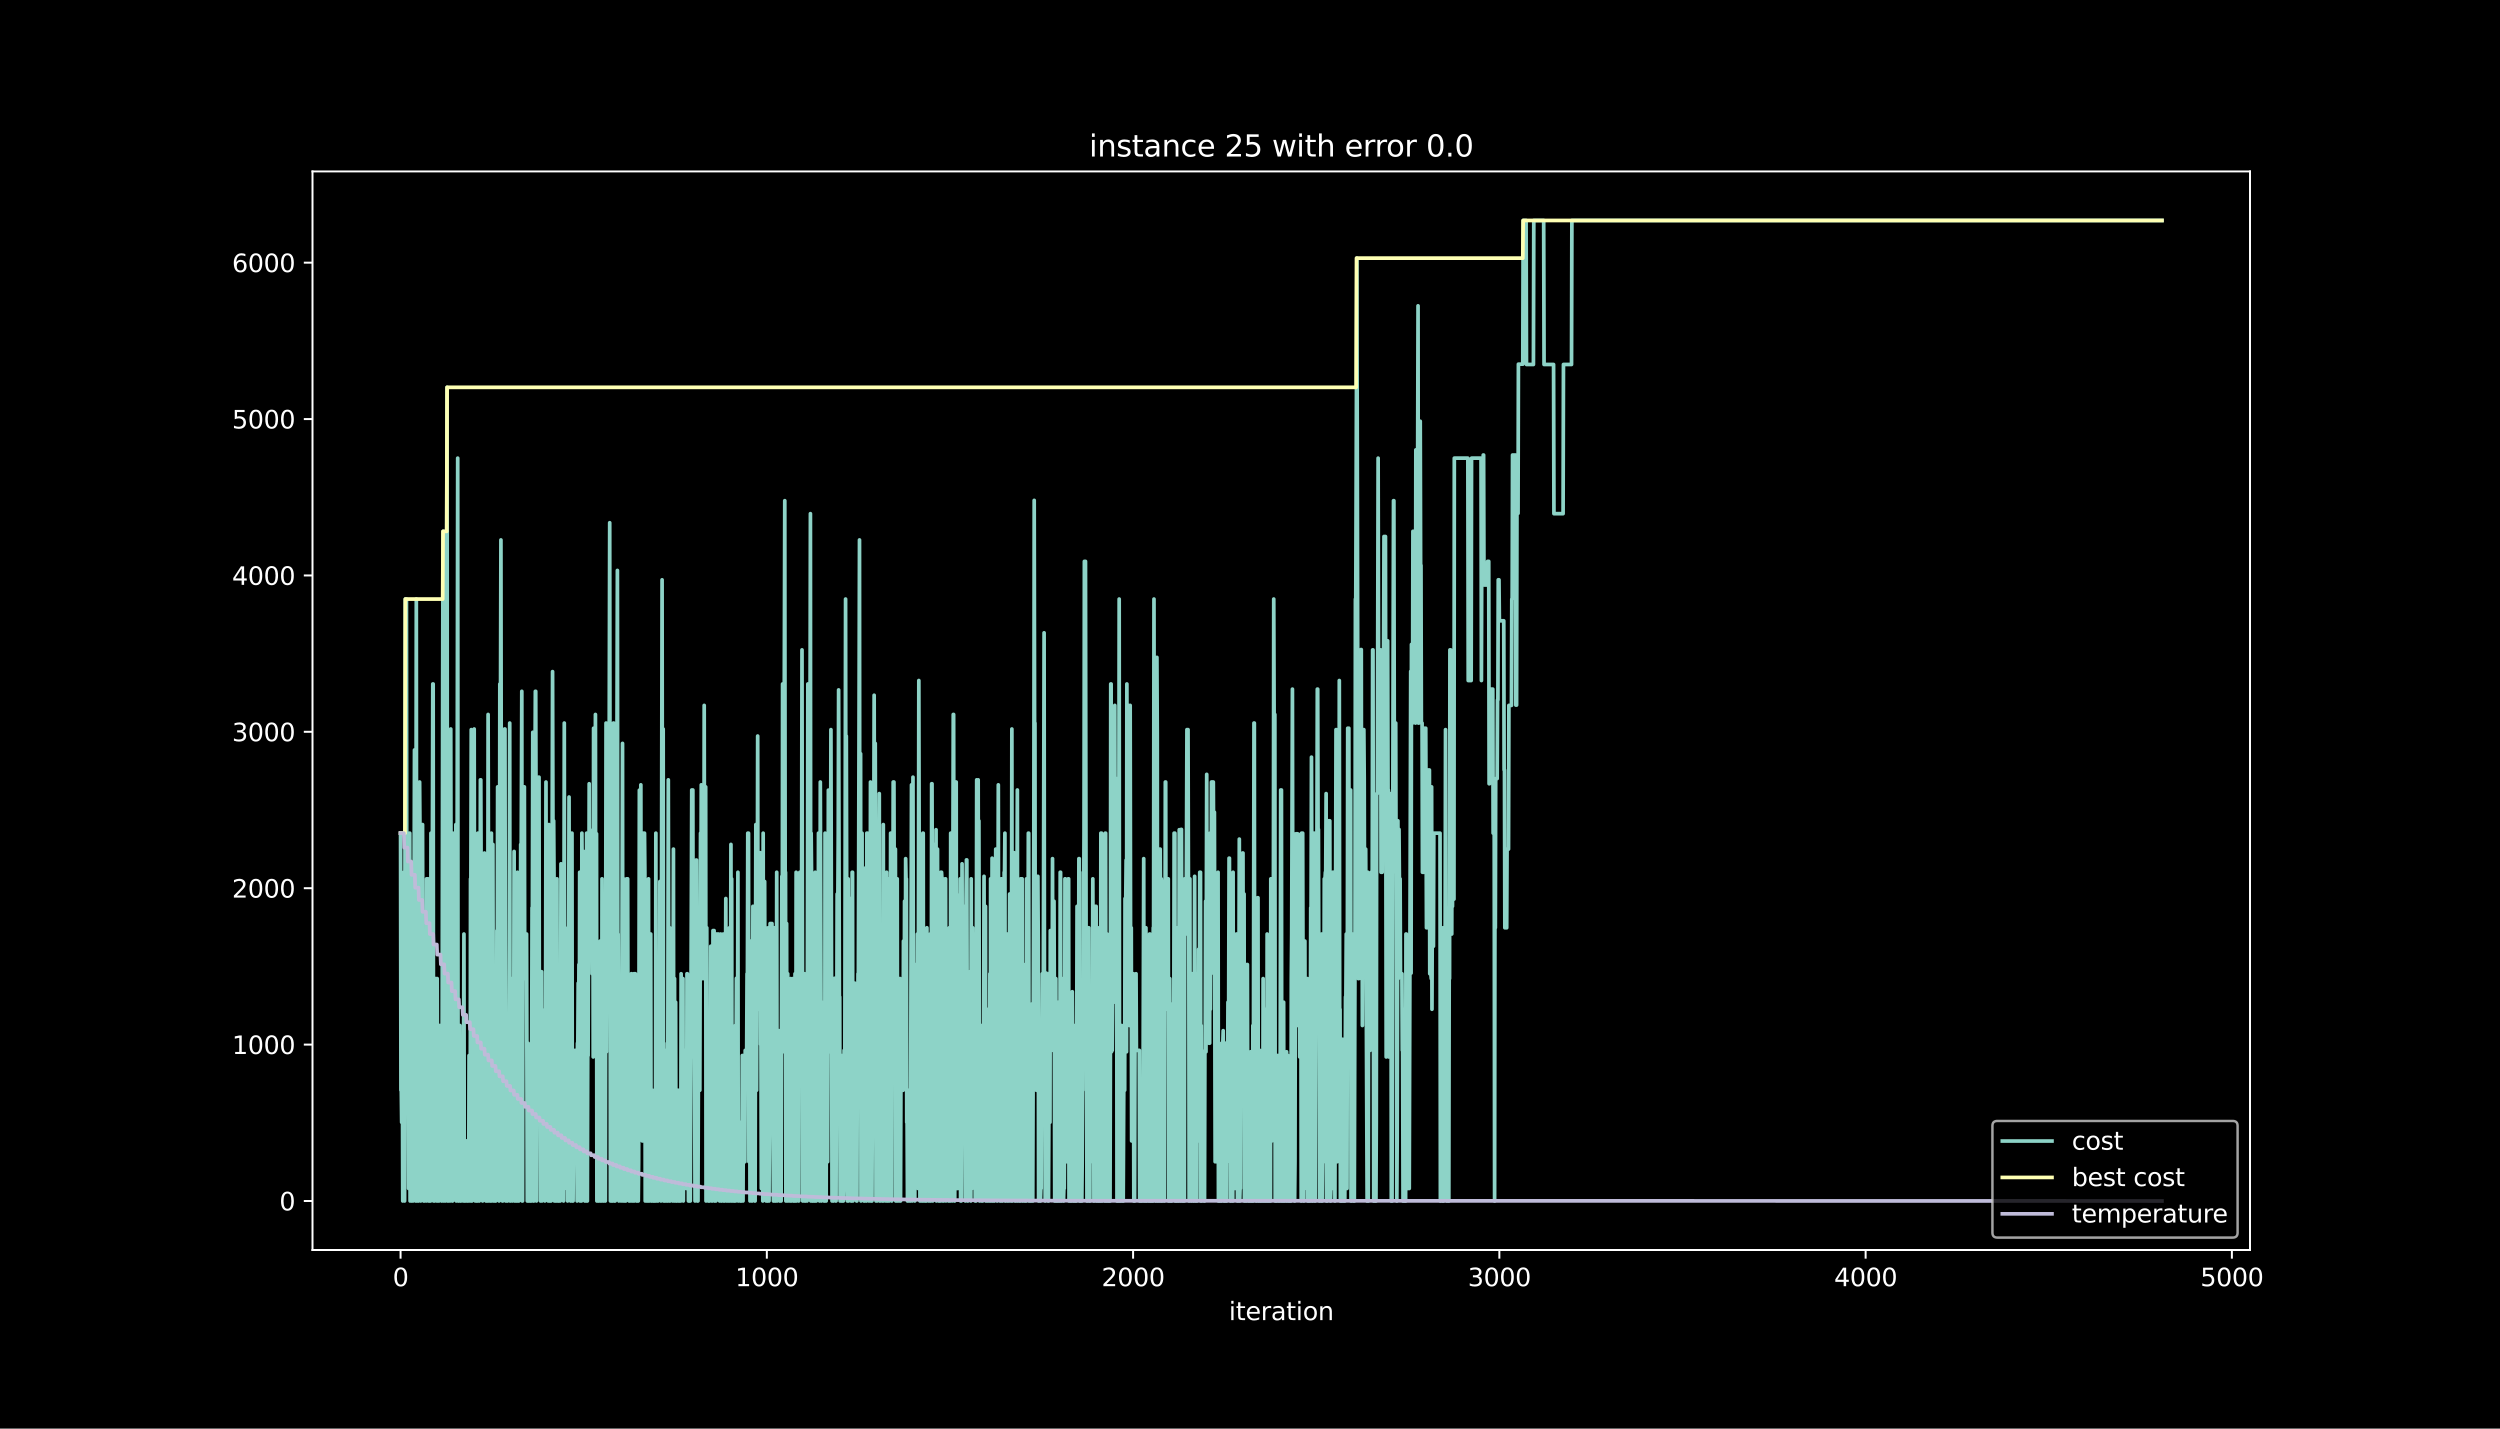 <?xml version="1.0" encoding="utf-8" standalone="no"?>
<!DOCTYPE svg PUBLIC "-//W3C//DTD SVG 1.1//EN"
  "http://www.w3.org/Graphics/SVG/1.1/DTD/svg11.dtd">
<svg height="576pt" version="1.1" viewBox="0 0 1008 576" width="1008pt" xmlns="http://www.w3.org/2000/svg" xmlns:xlink="http://www.w3.org/1999/xlink">
 <defs>
  <style type="text/css">*{stroke-linecap:butt;stroke-linejoin:round;}</style>
 </defs>
 <g id="figure_1">
  <g id="patch_1">
   <path d="M 0 576 
L 1008 576 
L 1008 0 
L 0 0 
z
"/>
  </g>
  <g id="axes_1">
   <g id="patch_2">
    <path d="M 126 504 
L 907.2 504 
L 907.2 69.12 
L 126 69.12 
z
"/>
   </g>
   <g id="matplotlib.axis_1">
    <g id="xtick_1">
     <g id="line2d_1">
      <defs>
       <path d="M 0 0 
L 0 3.5 
" id="m265eba8167" style="stroke:#ffffff;stroke-width:0.8;"/>
      </defs>
      <g>
       <use style="fill:#ffffff;stroke:#ffffff;stroke-width:0.8;" x="161.509" xlink:href="#m265eba8167" y="504"/>
      </g>
     </g>
     <g id="text_1">
      <!-- 0 -->
      <g style="fill:#ffffff;" transform="translate(158.328 518.598)scale(0.1 -0.1)">
       <defs>
        <path d="M 2034 4250 
Q 1547 4250 1301 3770 
Q 1056 3291 1056 2328 
Q 1056 1369 1301 889 
Q 1547 409 2034 409 
Q 2525 409 2770 889 
Q 3016 1369 3016 2328 
Q 3016 3291 2770 3770 
Q 2525 4250 2034 4250 
z
M 2034 4750 
Q 2819 4750 3233 4129 
Q 3647 3509 3647 2328 
Q 3647 1150 3233 529 
Q 2819 -91 2034 -91 
Q 1250 -91 836 529 
Q 422 1150 422 2328 
Q 422 3509 836 4129 
Q 1250 4750 2034 4750 
z
" id="DejaVuSans-30" transform="scale(0.016)"/>
       </defs>
       <use xlink:href="#DejaVuSans-30"/>
      </g>
     </g>
    </g>
    <g id="xtick_2">
     <g id="line2d_2">
      <g>
       <use style="fill:#ffffff;stroke:#ffffff;stroke-width:0.8;" x="309.187" xlink:href="#m265eba8167" y="504"/>
      </g>
     </g>
     <g id="text_2">
      <!-- 1000 -->
      <g style="fill:#ffffff;" transform="translate(296.462 518.598)scale(0.1 -0.1)">
       <defs>
        <path d="M 794 531 
L 1825 531 
L 1825 4091 
L 703 3866 
L 703 4441 
L 1819 4666 
L 2450 4666 
L 2450 531 
L 3481 531 
L 3481 0 
L 794 0 
L 794 531 
z
" id="DejaVuSans-31" transform="scale(0.016)"/>
       </defs>
       <use xlink:href="#DejaVuSans-31"/>
       <use x="63.623" xlink:href="#DejaVuSans-30"/>
       <use x="127.246" xlink:href="#DejaVuSans-30"/>
       <use x="190.869" xlink:href="#DejaVuSans-30"/>
      </g>
     </g>
    </g>
    <g id="xtick_3">
     <g id="line2d_3">
      <g>
       <use style="fill:#ffffff;stroke:#ffffff;stroke-width:0.8;" x="456.864" xlink:href="#m265eba8167" y="504"/>
      </g>
     </g>
     <g id="text_3">
      <!-- 2000 -->
      <g style="fill:#ffffff;" transform="translate(444.139 518.598)scale(0.1 -0.1)">
       <defs>
        <path d="M 1228 531 
L 3431 531 
L 3431 0 
L 469 0 
L 469 531 
Q 828 903 1448 1529 
Q 2069 2156 2228 2338 
Q 2531 2678 2651 2914 
Q 2772 3150 2772 3378 
Q 2772 3750 2511 3984 
Q 2250 4219 1831 4219 
Q 1534 4219 1204 4116 
Q 875 4013 500 3803 
L 500 4441 
Q 881 4594 1212 4672 
Q 1544 4750 1819 4750 
Q 2544 4750 2975 4387 
Q 3406 4025 3406 3419 
Q 3406 3131 3298 2873 
Q 3191 2616 2906 2266 
Q 2828 2175 2409 1742 
Q 1991 1309 1228 531 
z
" id="DejaVuSans-32" transform="scale(0.016)"/>
       </defs>
       <use xlink:href="#DejaVuSans-32"/>
       <use x="63.623" xlink:href="#DejaVuSans-30"/>
       <use x="127.246" xlink:href="#DejaVuSans-30"/>
       <use x="190.869" xlink:href="#DejaVuSans-30"/>
      </g>
     </g>
    </g>
    <g id="xtick_4">
     <g id="line2d_4">
      <g>
       <use style="fill:#ffffff;stroke:#ffffff;stroke-width:0.8;" x="604.542" xlink:href="#m265eba8167" y="504"/>
      </g>
     </g>
     <g id="text_4">
      <!-- 3000 -->
      <g style="fill:#ffffff;" transform="translate(591.817 518.598)scale(0.1 -0.1)">
       <defs>
        <path d="M 2597 2516 
Q 3050 2419 3304 2112 
Q 3559 1806 3559 1356 
Q 3559 666 3084 287 
Q 2609 -91 1734 -91 
Q 1441 -91 1130 -33 
Q 819 25 488 141 
L 488 750 
Q 750 597 1062 519 
Q 1375 441 1716 441 
Q 2309 441 2620 675 
Q 2931 909 2931 1356 
Q 2931 1769 2642 2001 
Q 2353 2234 1838 2234 
L 1294 2234 
L 1294 2753 
L 1863 2753 
Q 2328 2753 2575 2939 
Q 2822 3125 2822 3475 
Q 2822 3834 2567 4026 
Q 2313 4219 1838 4219 
Q 1578 4219 1281 4162 
Q 984 4106 628 3988 
L 628 4550 
Q 988 4650 1302 4700 
Q 1616 4750 1894 4750 
Q 2613 4750 3031 4423 
Q 3450 4097 3450 3541 
Q 3450 3153 3228 2886 
Q 3006 2619 2597 2516 
z
" id="DejaVuSans-33" transform="scale(0.016)"/>
       </defs>
       <use xlink:href="#DejaVuSans-33"/>
       <use x="63.623" xlink:href="#DejaVuSans-30"/>
       <use x="127.246" xlink:href="#DejaVuSans-30"/>
       <use x="190.869" xlink:href="#DejaVuSans-30"/>
      </g>
     </g>
    </g>
    <g id="xtick_5">
     <g id="line2d_5">
      <g>
       <use style="fill:#ffffff;stroke:#ffffff;stroke-width:0.8;" x="752.22" xlink:href="#m265eba8167" y="504"/>
      </g>
     </g>
     <g id="text_5">
      <!-- 4000 -->
      <g style="fill:#ffffff;" transform="translate(739.495 518.598)scale(0.1 -0.1)">
       <defs>
        <path d="M 2419 4116 
L 825 1625 
L 2419 1625 
L 2419 4116 
z
M 2253 4666 
L 3047 4666 
L 3047 1625 
L 3713 1625 
L 3713 1100 
L 3047 1100 
L 3047 0 
L 2419 0 
L 2419 1100 
L 313 1100 
L 313 1709 
L 2253 4666 
z
" id="DejaVuSans-34" transform="scale(0.016)"/>
       </defs>
       <use xlink:href="#DejaVuSans-34"/>
       <use x="63.623" xlink:href="#DejaVuSans-30"/>
       <use x="127.246" xlink:href="#DejaVuSans-30"/>
       <use x="190.869" xlink:href="#DejaVuSans-30"/>
      </g>
     </g>
    </g>
    <g id="xtick_6">
     <g id="line2d_6">
      <g>
       <use style="fill:#ffffff;stroke:#ffffff;stroke-width:0.8;" x="899.897" xlink:href="#m265eba8167" y="504"/>
      </g>
     </g>
     <g id="text_6">
      <!-- 5000 -->
      <g style="fill:#ffffff;" transform="translate(887.172 518.598)scale(0.1 -0.1)">
       <defs>
        <path d="M 691 4666 
L 3169 4666 
L 3169 4134 
L 1269 4134 
L 1269 2991 
Q 1406 3038 1543 3061 
Q 1681 3084 1819 3084 
Q 2600 3084 3056 2656 
Q 3513 2228 3513 1497 
Q 3513 744 3044 326 
Q 2575 -91 1722 -91 
Q 1428 -91 1123 -41 
Q 819 9 494 109 
L 494 744 
Q 775 591 1075 516 
Q 1375 441 1709 441 
Q 2250 441 2565 725 
Q 2881 1009 2881 1497 
Q 2881 1984 2565 2268 
Q 2250 2553 1709 2553 
Q 1456 2553 1204 2497 
Q 953 2441 691 2322 
L 691 4666 
z
" id="DejaVuSans-35" transform="scale(0.016)"/>
       </defs>
       <use xlink:href="#DejaVuSans-35"/>
       <use x="63.623" xlink:href="#DejaVuSans-30"/>
       <use x="127.246" xlink:href="#DejaVuSans-30"/>
       <use x="190.869" xlink:href="#DejaVuSans-30"/>
      </g>
     </g>
    </g>
    <g id="text_7">
     <!-- iteration -->
     <g style="fill:#ffffff;" transform="translate(495.477 532.277)scale(0.1 -0.1)">
      <defs>
       <path d="M 603 3500 
L 1178 3500 
L 1178 0 
L 603 0 
L 603 3500 
z
M 603 4863 
L 1178 4863 
L 1178 4134 
L 603 4134 
L 603 4863 
z
" id="DejaVuSans-69" transform="scale(0.016)"/>
       <path d="M 1172 4494 
L 1172 3500 
L 2356 3500 
L 2356 3053 
L 1172 3053 
L 1172 1153 
Q 1172 725 1289 603 
Q 1406 481 1766 481 
L 2356 481 
L 2356 0 
L 1766 0 
Q 1100 0 847 248 
Q 594 497 594 1153 
L 594 3053 
L 172 3053 
L 172 3500 
L 594 3500 
L 594 4494 
L 1172 4494 
z
" id="DejaVuSans-74" transform="scale(0.016)"/>
       <path d="M 3597 1894 
L 3597 1613 
L 953 1613 
Q 991 1019 1311 708 
Q 1631 397 2203 397 
Q 2534 397 2845 478 
Q 3156 559 3463 722 
L 3463 178 
Q 3153 47 2828 -22 
Q 2503 -91 2169 -91 
Q 1331 -91 842 396 
Q 353 884 353 1716 
Q 353 2575 817 3079 
Q 1281 3584 2069 3584 
Q 2775 3584 3186 3129 
Q 3597 2675 3597 1894 
z
M 3022 2063 
Q 3016 2534 2758 2815 
Q 2500 3097 2075 3097 
Q 1594 3097 1305 2825 
Q 1016 2553 972 2059 
L 3022 2063 
z
" id="DejaVuSans-65" transform="scale(0.016)"/>
       <path d="M 2631 2963 
Q 2534 3019 2420 3045 
Q 2306 3072 2169 3072 
Q 1681 3072 1420 2755 
Q 1159 2438 1159 1844 
L 1159 0 
L 581 0 
L 581 3500 
L 1159 3500 
L 1159 2956 
Q 1341 3275 1631 3429 
Q 1922 3584 2338 3584 
Q 2397 3584 2469 3576 
Q 2541 3569 2628 3553 
L 2631 2963 
z
" id="DejaVuSans-72" transform="scale(0.016)"/>
       <path d="M 2194 1759 
Q 1497 1759 1228 1600 
Q 959 1441 959 1056 
Q 959 750 1161 570 
Q 1363 391 1709 391 
Q 2188 391 2477 730 
Q 2766 1069 2766 1631 
L 2766 1759 
L 2194 1759 
z
M 3341 1997 
L 3341 0 
L 2766 0 
L 2766 531 
Q 2569 213 2275 61 
Q 1981 -91 1556 -91 
Q 1019 -91 701 211 
Q 384 513 384 1019 
Q 384 1609 779 1909 
Q 1175 2209 1959 2209 
L 2766 2209 
L 2766 2266 
Q 2766 2663 2505 2880 
Q 2244 3097 1772 3097 
Q 1472 3097 1187 3025 
Q 903 2953 641 2809 
L 641 3341 
Q 956 3463 1253 3523 
Q 1550 3584 1831 3584 
Q 2591 3584 2966 3190 
Q 3341 2797 3341 1997 
z
" id="DejaVuSans-61" transform="scale(0.016)"/>
       <path d="M 1959 3097 
Q 1497 3097 1228 2736 
Q 959 2375 959 1747 
Q 959 1119 1226 758 
Q 1494 397 1959 397 
Q 2419 397 2687 759 
Q 2956 1122 2956 1747 
Q 2956 2369 2687 2733 
Q 2419 3097 1959 3097 
z
M 1959 3584 
Q 2709 3584 3137 3096 
Q 3566 2609 3566 1747 
Q 3566 888 3137 398 
Q 2709 -91 1959 -91 
Q 1206 -91 779 398 
Q 353 888 353 1747 
Q 353 2609 779 3096 
Q 1206 3584 1959 3584 
z
" id="DejaVuSans-6f" transform="scale(0.016)"/>
       <path d="M 3513 2113 
L 3513 0 
L 2938 0 
L 2938 2094 
Q 2938 2591 2744 2837 
Q 2550 3084 2163 3084 
Q 1697 3084 1428 2787 
Q 1159 2491 1159 1978 
L 1159 0 
L 581 0 
L 581 3500 
L 1159 3500 
L 1159 2956 
Q 1366 3272 1645 3428 
Q 1925 3584 2291 3584 
Q 2894 3584 3203 3211 
Q 3513 2838 3513 2113 
z
" id="DejaVuSans-6e" transform="scale(0.016)"/>
      </defs>
      <use xlink:href="#DejaVuSans-69"/>
      <use x="27.783" xlink:href="#DejaVuSans-74"/>
      <use x="66.992" xlink:href="#DejaVuSans-65"/>
      <use x="128.516" xlink:href="#DejaVuSans-72"/>
      <use x="169.629" xlink:href="#DejaVuSans-61"/>
      <use x="230.908" xlink:href="#DejaVuSans-74"/>
      <use x="270.117" xlink:href="#DejaVuSans-69"/>
      <use x="297.9" xlink:href="#DejaVuSans-6f"/>
      <use x="359.082" xlink:href="#DejaVuSans-6e"/>
     </g>
    </g>
   </g>
   <g id="matplotlib.axis_2">
    <g id="ytick_1">
     <g id="line2d_7">
      <defs>
       <path d="M 0 0 
L -3.5 0 
" id="mc8b7959bb9" style="stroke:#ffffff;stroke-width:0.8;"/>
      </defs>
      <g>
       <use style="fill:#ffffff;stroke:#ffffff;stroke-width:0.8;" x="126" xlink:href="#mc8b7959bb9" y="484.233"/>
      </g>
     </g>
     <g id="text_8">
      <!-- 0 -->
      <g style="fill:#ffffff;" transform="translate(112.638 488.032)scale(0.1 -0.1)">
       <use xlink:href="#DejaVuSans-30"/>
      </g>
     </g>
    </g>
    <g id="ytick_2">
     <g id="line2d_8">
      <g>
       <use style="fill:#ffffff;stroke:#ffffff;stroke-width:0.8;" x="126" xlink:href="#mc8b7959bb9" y="421.179"/>
      </g>
     </g>
     <g id="text_9">
      <!-- 1000 -->
      <g style="fill:#ffffff;" transform="translate(93.55 424.978)scale(0.1 -0.1)">
       <use xlink:href="#DejaVuSans-31"/>
       <use x="63.623" xlink:href="#DejaVuSans-30"/>
       <use x="127.246" xlink:href="#DejaVuSans-30"/>
       <use x="190.869" xlink:href="#DejaVuSans-30"/>
      </g>
     </g>
    </g>
    <g id="ytick_3">
     <g id="line2d_9">
      <g>
       <use style="fill:#ffffff;stroke:#ffffff;stroke-width:0.8;" x="126" xlink:href="#mc8b7959bb9" y="358.126"/>
      </g>
     </g>
     <g id="text_10">
      <!-- 2000 -->
      <g style="fill:#ffffff;" transform="translate(93.55 361.925)scale(0.1 -0.1)">
       <use xlink:href="#DejaVuSans-32"/>
       <use x="63.623" xlink:href="#DejaVuSans-30"/>
       <use x="127.246" xlink:href="#DejaVuSans-30"/>
       <use x="190.869" xlink:href="#DejaVuSans-30"/>
      </g>
     </g>
    </g>
    <g id="ytick_4">
     <g id="line2d_10">
      <g>
       <use style="fill:#ffffff;stroke:#ffffff;stroke-width:0.8;" x="126" xlink:href="#mc8b7959bb9" y="295.072"/>
      </g>
     </g>
     <g id="text_11">
      <!-- 3000 -->
      <g style="fill:#ffffff;" transform="translate(93.55 298.871)scale(0.1 -0.1)">
       <use xlink:href="#DejaVuSans-33"/>
       <use x="63.623" xlink:href="#DejaVuSans-30"/>
       <use x="127.246" xlink:href="#DejaVuSans-30"/>
       <use x="190.869" xlink:href="#DejaVuSans-30"/>
      </g>
     </g>
    </g>
    <g id="ytick_5">
     <g id="line2d_11">
      <g>
       <use style="fill:#ffffff;stroke:#ffffff;stroke-width:0.8;" x="126" xlink:href="#mc8b7959bb9" y="232.019"/>
      </g>
     </g>
     <g id="text_12">
      <!-- 4000 -->
      <g style="fill:#ffffff;" transform="translate(93.55 235.818)scale(0.1 -0.1)">
       <use xlink:href="#DejaVuSans-34"/>
       <use x="63.623" xlink:href="#DejaVuSans-30"/>
       <use x="127.246" xlink:href="#DejaVuSans-30"/>
       <use x="190.869" xlink:href="#DejaVuSans-30"/>
      </g>
     </g>
    </g>
    <g id="ytick_6">
     <g id="line2d_12">
      <g>
       <use style="fill:#ffffff;stroke:#ffffff;stroke-width:0.8;" x="126" xlink:href="#mc8b7959bb9" y="168.965"/>
      </g>
     </g>
     <g id="text_13">
      <!-- 5000 -->
      <g style="fill:#ffffff;" transform="translate(93.55 172.764)scale(0.1 -0.1)">
       <use xlink:href="#DejaVuSans-35"/>
       <use x="63.623" xlink:href="#DejaVuSans-30"/>
       <use x="127.246" xlink:href="#DejaVuSans-30"/>
       <use x="190.869" xlink:href="#DejaVuSans-30"/>
      </g>
     </g>
    </g>
    <g id="ytick_7">
     <g id="line2d_13">
      <g>
       <use style="fill:#ffffff;stroke:#ffffff;stroke-width:0.8;" x="126" xlink:href="#mc8b7959bb9" y="105.912"/>
      </g>
     </g>
     <g id="text_14">
      <!-- 6000 -->
      <g style="fill:#ffffff;" transform="translate(93.55 109.711)scale(0.1 -0.1)">
       <defs>
        <path d="M 2113 2584 
Q 1688 2584 1439 2293 
Q 1191 2003 1191 1497 
Q 1191 994 1439 701 
Q 1688 409 2113 409 
Q 2538 409 2786 701 
Q 3034 994 3034 1497 
Q 3034 2003 2786 2293 
Q 2538 2584 2113 2584 
z
M 3366 4563 
L 3366 3988 
Q 3128 4100 2886 4159 
Q 2644 4219 2406 4219 
Q 1781 4219 1451 3797 
Q 1122 3375 1075 2522 
Q 1259 2794 1537 2939 
Q 1816 3084 2150 3084 
Q 2853 3084 3261 2657 
Q 3669 2231 3669 1497 
Q 3669 778 3244 343 
Q 2819 -91 2113 -91 
Q 1303 -91 875 529 
Q 447 1150 447 2328 
Q 447 3434 972 4092 
Q 1497 4750 2381 4750 
Q 2619 4750 2861 4703 
Q 3103 4656 3366 4563 
z
" id="DejaVuSans-36" transform="scale(0.016)"/>
       </defs>
       <use xlink:href="#DejaVuSans-36"/>
       <use x="63.623" xlink:href="#DejaVuSans-30"/>
       <use x="127.246" xlink:href="#DejaVuSans-30"/>
       <use x="190.869" xlink:href="#DejaVuSans-30"/>
      </g>
     </g>
    </g>
   </g>
   <g id="line2d_14">
    <path clip-path="url(#p2da0997e11)" d="M 161.509 335.931 
L 161.657 439.591 
L 161.804 439.591 
L 161.952 452.517 
L 162.1 425.593 
L 162.247 425.593 
L 162.395 484.233 
L 162.543 439.591 
L 162.691 439.591 
L 162.838 351.694 
L 162.986 351.694 
L 163.134 484.233 
L 163.429 241.54 
L 163.872 241.54 
L 164.02 374.078 
L 164.167 374.078 
L 164.315 425.593 
L 164.61 425.593 
L 164.758 479.188 
L 164.906 479.188 
L 165.053 335.931 
L 165.201 335.931 
L 165.349 484.233 
L 165.496 404.092 
L 165.644 439.591 
L 165.792 439.591 
L 165.939 484.233 
L 166.087 484.233 
L 166.235 460.02 
L 166.382 351.694 
L 166.53 484.233 
L 166.678 420.612 
L 166.825 420.612 
L 167.121 302.386 
L 167.269 360.459 
L 167.416 360.459 
L 167.564 484.233 
L 167.859 241.54 
L 168.007 484.233 
L 168.155 484.233 
L 168.302 479.188 
L 168.45 413.487 
L 168.598 484.233 
L 168.745 484.233 
L 168.893 392.616 
L 169.041 392.616 
L 169.188 315.312 
L 169.336 335.931 
L 169.484 335.931 
L 169.631 484.233 
L 169.779 479.188 
L 170.074 479.188 
L 170.37 332.463 
L 170.517 392.616 
L 170.665 392.616 
L 170.813 484.233 
L 171.108 484.233 
L 171.256 413.487 
L 171.699 413.487 
L 171.847 484.233 
L 171.994 354.343 
L 172.585 354.343 
L 172.733 484.233 
L 172.88 439.591 
L 173.028 484.233 
L 173.619 484.233 
L 173.766 335.931 
L 174.357 335.931 
L 174.505 275.778 
L 174.652 275.778 
L 174.8 484.233 
L 174.948 413.487 
L 175.095 484.233 
L 175.243 484.233 
L 175.391 479.188 
L 175.538 394.571 
L 175.834 394.571 
L 176.129 484.233 
L 176.277 394.571 
L 176.425 484.233 
L 176.572 468.406 
L 176.72 484.233 
L 176.868 460.02 
L 177.015 484.233 
L 177.163 413.487 
L 177.458 413.487 
L 177.606 423.512 
L 177.901 423.512 
L 178.049 484.233 
L 178.197 484.233 
L 178.492 274.391 
L 178.64 214.238 
L 178.935 484.233 
L 179.083 425.593 
L 179.378 425.593 
L 179.526 484.233 
L 180.116 216.318 
L 180.264 156.165 
L 180.412 484.233 
L 180.56 354.343 
L 180.855 484.233 
L 181.15 343.939 
L 181.446 484.233 
L 181.741 293.937 
L 181.889 374.078 
L 182.036 374.078 
L 182.332 484.233 
L 182.479 484.233 
L 182.627 335.931 
L 182.775 479.188 
L 182.922 376.6 
L 183.07 423.512 
L 183.218 365.44 
L 183.513 423.512 
L 183.808 332.463 
L 183.956 484.233 
L 184.104 394.571 
L 184.251 394.571 
L 184.547 184.729 
L 184.694 484.233 
L 184.99 484.233 
L 185.138 468.406 
L 185.433 413.487 
L 185.581 484.233 
L 185.876 484.233 
L 186.024 479.188 
L 186.171 479.188 
L 186.319 460.02 
L 186.467 425.593 
L 186.614 425.593 
L 186.762 484.233 
L 187.057 376.6 
L 187.205 484.233 
L 187.648 484.233 
L 187.796 460.02 
L 188.091 460.02 
L 188.239 484.233 
L 188.534 484.233 
L 188.682 460.02 
L 188.829 460.02 
L 188.977 484.233 
L 189.125 425.593 
L 189.272 425.593 
L 189.568 484.233 
L 189.716 354.343 
L 189.863 354.343 
L 190.011 294.189 
L 190.159 484.233 
L 190.306 484.233 
L 190.454 374.078 
L 190.602 374.078 
L 190.749 310.457 
L 190.897 310.457 
L 191.045 374.078 
L 191.192 293.937 
L 191.34 404.092 
L 191.488 404.092 
L 191.635 484.233 
L 191.783 452.517 
L 191.931 452.517 
L 192.078 484.233 
L 192.521 484.233 
L 192.669 335.931 
L 192.964 335.931 
L 193.112 484.233 
L 193.26 484.233 
L 193.407 394.571 
L 193.555 394.571 
L 193.703 314.43 
L 193.85 314.43 
L 193.998 354.343 
L 194.146 468.406 
L 194.294 378.744 
L 194.441 394.571 
L 194.589 484.233 
L 194.884 404.092 
L 195.18 404.092 
L 195.327 343.939 
L 195.475 468.406 
L 195.623 468.406 
L 195.77 351.694 
L 195.918 484.233 
L 196.066 426.16 
L 196.213 484.233 
L 196.509 484.233 
L 196.656 420.612 
L 196.804 288.073 
L 196.952 351.694 
L 197.099 484.233 
L 197.247 452.517 
L 197.542 452.517 
L 197.69 484.233 
L 197.838 484.233 
L 197.985 354.343 
L 198.133 335.931 
L 198.281 484.233 
L 198.724 340.471 
L 199.019 484.233 
L 199.167 404.092 
L 199.315 484.233 
L 199.462 460.02 
L 199.61 484.233 
L 199.905 484.233 
L 200.053 439.591 
L 200.201 452.517 
L 200.348 375.213 
L 200.496 406.929 
L 200.644 317.267 
L 200.791 326.788 
L 200.939 354.343 
L 201.087 354.343 
L 201.234 484.233 
L 201.382 424.08 
L 201.53 275.778 
L 201.825 275.778 
L 201.973 217.706 
L 202.12 335.931 
L 202.268 335.931 
L 202.563 484.233 
L 202.711 484.233 
L 202.859 439.591 
L 203.007 439.591 
L 203.302 404.092 
L 203.45 293.937 
L 203.597 293.937 
L 203.893 484.233 
L 204.04 460.02 
L 204.188 460.02 
L 204.336 484.233 
L 204.631 484.233 
L 204.779 424.08 
L 205.222 424.08 
L 205.369 379.438 
L 205.517 291.541 
L 205.665 484.233 
L 205.812 484.233 
L 205.96 394.571 
L 206.403 394.571 
L 206.551 484.233 
L 206.698 420.612 
L 206.846 420.612 
L 206.994 415.567 
L 207.141 420.612 
L 207.289 343.308 
L 207.437 484.233 
L 207.585 351.694 
L 207.732 484.233 
L 207.88 423.512 
L 208.028 484.233 
L 208.175 406.929 
L 208.323 484.233 
L 208.471 484.233 
L 208.618 351.694 
L 208.766 484.233 
L 208.914 425.593 
L 209.061 484.233 
L 209.209 484.233 
L 209.357 420.612 
L 209.504 420.612 
L 209.652 396.399 
L 209.8 404.092 
L 209.947 340.471 
L 210.095 361.972 
L 210.39 278.741 
L 210.538 484.233 
L 210.686 484.233 
L 210.833 394.571 
L 210.981 394.571 
L 211.129 317.267 
L 211.424 317.267 
L 211.572 394.571 
L 211.719 394.571 
L 211.867 376.6 
L 212.31 376.6 
L 212.606 484.233 
L 212.753 484.233 
L 212.901 420.612 
L 213.049 484.233 
L 213.344 484.233 
L 213.492 423.512 
L 213.639 484.233 
L 214.23 484.233 
L 214.525 366.007 
L 214.673 366.007 
L 214.821 295.261 
L 214.968 484.233 
L 215.264 484.233 
L 215.559 310.457 
L 215.707 310.457 
L 215.854 278.741 
L 216.002 278.741 
L 216.15 335.931 
L 216.297 484.233 
L 216.445 425.593 
L 216.741 425.593 
L 216.888 423.512 
L 217.036 423.512 
L 217.184 313.358 
L 217.331 313.358 
L 217.479 423.512 
L 217.627 423.512 
L 217.774 391.796 
L 217.922 484.233 
L 218.07 452.517 
L 218.217 391.796 
L 218.365 391.796 
L 218.513 484.233 
L 218.66 479.188 
L 218.808 415.567 
L 218.956 415.567 
L 219.103 479.188 
L 219.546 479.188 
L 219.694 484.233 
L 219.842 406.929 
L 219.989 406.929 
L 220.137 315.312 
L 220.432 479.188 
L 220.58 479.188 
L 220.728 354.343 
L 221.023 484.233 
L 221.319 332.463 
L 221.466 484.233 
L 221.614 484.233 
L 221.762 425.593 
L 221.909 484.233 
L 222.205 484.233 
L 222.352 394.571 
L 222.5 394.571 
L 222.795 270.797 
L 222.943 330.95 
L 223.238 330.95 
L 223.386 354.343 
L 223.534 484.233 
L 223.681 426.16 
L 223.829 426.16 
L 223.977 484.233 
L 224.124 484.233 
L 224.272 413.487 
L 224.42 484.233 
L 224.567 354.343 
L 224.715 484.233 
L 224.863 426.16 
L 225.01 484.233 
L 225.454 484.233 
L 225.601 394.571 
L 225.749 484.233 
L 225.897 484.233 
L 226.192 348.289 
L 226.34 424.08 
L 226.487 399.867 
L 226.635 399.867 
L 226.783 460.02 
L 226.93 460.02 
L 227.078 374.078 
L 227.226 484.233 
L 227.521 291.541 
L 227.669 479.188 
L 227.816 439.591 
L 228.555 439.591 
L 228.702 423.512 
L 228.85 484.233 
L 228.998 374.078 
L 229.145 439.591 
L 229.441 321.366 
L 229.588 424.08 
L 229.736 424.08 
L 229.884 379.438 
L 230.032 484.233 
L 230.179 484.233 
L 230.327 351.694 
L 230.475 335.931 
L 230.622 335.931 
L 230.77 484.233 
L 231.065 484.233 
L 231.213 460.02 
L 231.656 460.02 
L 231.804 423.512 
L 232.542 423.512 
L 232.69 484.233 
L 232.837 420.612 
L 232.985 420.612 
L 233.133 396.399 
L 233.28 420.612 
L 233.428 388.896 
L 233.576 439.591 
L 233.723 351.694 
L 233.871 484.233 
L 234.019 439.591 
L 234.166 484.233 
L 234.314 351.694 
L 234.462 484.233 
L 234.61 335.931 
L 234.905 376.6 
L 235.053 420.612 
L 235.2 420.612 
L 235.348 343.308 
L 235.791 484.233 
L 235.939 484.233 
L 236.086 374.078 
L 236.234 374.078 
L 236.382 484.233 
L 236.529 335.931 
L 236.677 484.233 
L 236.825 484.233 
L 236.972 423.512 
L 237.12 425.593 
L 237.268 374.078 
L 237.415 374.078 
L 237.563 316.006 
L 237.711 374.078 
L 237.858 354.343 
L 238.597 354.343 
L 238.745 392.616 
L 238.892 392.616 
L 239.04 334.544 
L 239.188 426.16 
L 239.335 293.622 
L 239.483 351.694 
L 239.926 351.694 
L 240.074 288.073 
L 240.221 420.612 
L 240.369 343.308 
L 240.517 336.183 
L 240.664 484.233 
L 240.812 484.233 
L 240.96 420.612 
L 241.107 420.612 
L 241.255 484.233 
L 241.55 484.233 
L 241.698 394.571 
L 241.846 439.591 
L 241.993 379.438 
L 242.141 484.233 
L 242.289 484.233 
L 242.436 423.512 
L 242.584 484.233 
L 242.732 354.343 
L 243.175 484.233 
L 243.323 484.233 
L 243.47 374.078 
L 243.766 374.078 
L 243.913 484.233 
L 244.061 484.233 
L 244.356 291.541 
L 244.504 424.08 
L 244.799 316.447 
L 244.947 343.939 
L 245.095 343.939 
L 245.242 291.541 
L 245.39 404.092 
L 245.833 210.77 
L 246.128 484.233 
L 246.424 381.519 
L 246.571 484.233 
L 247.014 484.233 
L 247.162 424.08 
L 247.31 291.541 
L 247.457 291.541 
L 247.605 484.233 
L 248.048 484.233 
L 248.196 351.694 
L 248.639 351.694 
L 248.934 230.001 
L 249.082 376.6 
L 249.23 376.6 
L 249.525 484.233 
L 249.673 460.02 
L 249.82 460.02 
L 249.968 468.406 
L 250.116 468.406 
L 250.263 413.487 
L 250.411 484.233 
L 250.559 420.612 
L 250.706 420.612 
L 251.002 299.738 
L 251.149 484.233 
L 251.297 354.343 
L 251.445 354.343 
L 251.592 484.233 
L 251.74 484.233 
L 251.888 376.6 
L 252.035 406.929 
L 252.183 484.233 
L 252.331 484.233 
L 252.626 354.343 
L 253.069 354.343 
L 253.217 423.512 
L 253.512 423.512 
L 253.66 484.233 
L 253.808 484.233 
L 253.955 413.487 
L 254.103 425.593 
L 254.251 425.593 
L 254.398 484.233 
L 254.546 392.616 
L 254.694 392.616 
L 254.841 394.571 
L 254.989 484.233 
L 255.137 394.571 
L 255.284 394.571 
L 255.432 484.233 
L 255.58 392.616 
L 255.727 484.233 
L 255.875 392.616 
L 256.17 392.616 
L 256.613 484.233 
L 256.761 484.233 
L 256.909 460.02 
L 257.057 484.233 
L 257.352 484.233 
L 257.5 468.406 
L 257.795 318.591 
L 257.943 318.591 
L 258.09 394.571 
L 258.238 376.6 
L 258.386 316.447 
L 258.533 424.08 
L 258.829 336.246 
L 258.976 460.02 
L 259.124 460.02 
L 259.272 335.931 
L 259.862 335.931 
L 260.01 351.694 
L 260.158 484.233 
L 260.305 376.6 
L 260.453 374.078 
L 260.601 394.571 
L 260.748 484.233 
L 260.896 484.233 
L 261.044 406.929 
L 261.192 484.233 
L 261.339 484.233 
L 261.487 354.343 
L 261.635 484.233 
L 261.782 484.233 
L 261.93 376.6 
L 262.373 376.6 
L 262.521 484.233 
L 262.816 484.233 
L 262.964 439.591 
L 263.111 439.591 
L 263.259 484.233 
L 264.293 484.233 
L 264.44 335.931 
L 264.588 484.233 
L 264.736 394.571 
L 265.031 394.571 
L 265.179 484.233 
L 265.326 484.233 
L 265.474 394.571 
L 265.622 413.487 
L 265.917 413.487 
L 266.065 355.414 
L 266.213 355.414 
L 266.508 484.233 
L 266.951 233.784 
L 267.099 374.078 
L 267.246 293.937 
L 267.394 293.937 
L 267.542 484.233 
L 267.689 420.612 
L 267.837 484.233 
L 268.132 484.233 
L 268.28 423.512 
L 268.428 484.233 
L 268.575 439.591 
L 268.723 439.591 
L 268.871 484.233 
L 269.166 484.233 
L 269.461 314.43 
L 269.757 484.233 
L 269.904 484.233 
L 270.052 374.078 
L 270.2 484.233 
L 270.348 423.512 
L 270.495 423.512 
L 270.643 391.796 
L 270.791 388.896 
L 271.086 388.896 
L 271.234 484.233 
L 271.529 342.362 
L 271.677 479.188 
L 271.824 484.233 
L 271.972 394.571 
L 272.12 484.233 
L 272.267 468.406 
L 272.415 404.092 
L 272.563 484.233 
L 273.006 484.233 
L 273.153 439.591 
L 273.449 439.591 
L 273.596 484.233 
L 274.039 484.233 
L 274.187 439.591 
L 274.335 484.233 
L 274.482 484.233 
L 274.63 392.616 
L 274.778 413.487 
L 274.926 479.188 
L 275.221 479.188 
L 275.369 394.571 
L 275.516 484.233 
L 275.664 423.512 
L 276.55 423.512 
L 276.698 479.188 
L 276.845 479.188 
L 276.993 392.616 
L 277.141 392.616 
L 277.288 394.571 
L 277.436 413.487 
L 277.584 484.233 
L 278.322 484.233 
L 278.913 318.528 
L 279.356 318.528 
L 279.504 426.16 
L 279.651 401.948 
L 279.947 401.948 
L 280.242 484.233 
L 280.39 424.08 
L 280.537 424.08 
L 280.685 346.776 
L 280.833 346.776 
L 281.128 484.233 
L 281.423 484.233 
L 281.571 439.591 
L 282.162 439.591 
L 282.457 335.931 
L 282.605 376.6 
L 282.752 316.447 
L 282.9 376.6 
L 283.048 376.6 
L 283.195 394.571 
L 283.343 334.418 
L 283.639 334.418 
L 283.786 394.571 
L 283.934 284.416 
L 284.082 394.571 
L 284.229 394.571 
L 284.377 317.267 
L 284.525 317.267 
L 284.672 484.233 
L 284.82 374.078 
L 284.968 374.078 
L 285.115 460.02 
L 285.411 460.02 
L 285.558 484.233 
L 286.149 484.233 
L 286.297 439.591 
L 286.444 439.591 
L 286.592 381.519 
L 286.887 381.519 
L 287.035 484.233 
L 287.183 484.233 
L 287.478 375.213 
L 287.921 375.213 
L 288.069 484.233 
L 288.364 484.233 
L 288.512 394.571 
L 288.66 484.233 
L 288.807 376.6 
L 289.693 376.6 
L 290.136 484.233 
L 290.284 404.092 
L 290.432 404.092 
L 290.579 376.6 
L 290.727 484.233 
L 291.022 484.233 
L 291.17 425.593 
L 291.465 425.593 
L 291.613 376.6 
L 291.761 484.233 
L 292.204 484.233 
L 292.647 362.287 
L 292.942 484.233 
L 293.09 376.6 
L 293.238 376.6 
L 293.385 484.233 
L 293.533 439.591 
L 293.681 439.591 
L 293.828 484.233 
L 293.976 484.233 
L 294.124 374.078 
L 294.271 484.233 
L 294.419 404.092 
L 294.567 404.092 
L 294.714 340.471 
L 294.862 484.233 
L 295.01 354.343 
L 295.157 484.233 
L 295.305 439.591 
L 295.453 439.591 
L 295.6 484.233 
L 295.748 460.02 
L 295.896 484.233 
L 296.339 484.233 
L 296.486 413.487 
L 296.634 484.233 
L 296.929 394.445 
L 297.225 394.445 
L 297.373 425.593 
L 297.52 351.694 
L 297.668 484.233 
L 297.816 452.517 
L 298.259 452.517 
L 298.406 484.233 
L 298.997 484.233 
L 299.145 479.188 
L 299.292 425.593 
L 299.44 425.593 
L 299.588 484.233 
L 299.735 439.591 
L 300.031 439.591 
L 300.178 468.406 
L 300.326 468.406 
L 300.474 423.512 
L 301.064 423.512 
L 301.212 392.616 
L 301.36 394.571 
L 301.508 335.931 
L 301.803 335.931 
L 301.951 468.406 
L 302.098 460.02 
L 302.246 396.399 
L 302.394 484.233 
L 302.541 439.591 
L 302.689 439.591 
L 302.837 379.438 
L 303.132 484.233 
L 303.28 484.233 
L 303.575 365.44 
L 303.723 365.44 
L 304.018 425.593 
L 304.166 425.593 
L 304.313 484.233 
L 304.461 484.233 
L 304.756 332.463 
L 304.904 365.44 
L 305.052 439.591 
L 305.199 374.078 
L 305.347 374.078 
L 305.495 296.775 
L 305.642 406.929 
L 305.79 375.213 
L 305.938 406.929 
L 306.086 406.929 
L 306.233 391.103 
L 306.381 401.885 
L 306.529 343.813 
L 306.676 421.116 
L 306.824 421.116 
L 306.972 479.188 
L 307.119 419.035 
L 307.415 419.035 
L 307.562 484.233 
L 307.71 335.931 
L 307.858 452.517 
L 308.005 452.517 
L 308.301 355.414 
L 308.448 413.487 
L 308.596 413.487 
L 308.744 374.078 
L 308.891 484.233 
L 309.039 406.929 
L 309.187 484.233 
L 309.63 484.233 
L 309.777 374.078 
L 309.925 374.078 
L 310.073 484.233 
L 310.368 404.092 
L 310.516 372.376 
L 310.664 372.376 
L 310.811 452.517 
L 310.959 452.517 
L 311.107 372.376 
L 311.254 372.376 
L 311.402 452.517 
L 311.55 439.591 
L 311.845 484.233 
L 311.993 484.233 
L 312.14 374.078 
L 312.288 484.233 
L 312.436 404.092 
L 312.583 484.233 
L 312.731 484.233 
L 312.879 460.02 
L 313.026 460.02 
L 313.174 351.694 
L 313.322 484.233 
L 313.469 479.188 
L 313.912 479.188 
L 314.06 415.567 
L 314.208 479.188 
L 314.355 484.233 
L 314.503 484.233 
L 314.651 420.612 
L 314.798 484.233 
L 314.946 484.233 
L 315.242 353.334 
L 315.389 424.08 
L 315.537 275.778 
L 315.685 424.08 
L 315.832 313.925 
L 316.128 313.925 
L 316.423 201.879 
L 316.571 351.694 
L 316.718 351.694 
L 316.866 484.233 
L 317.161 372.376 
L 317.309 484.233 
L 317.457 392.616 
L 317.604 392.616 
L 317.752 484.233 
L 317.9 452.517 
L 318.343 452.517 
L 318.49 484.233 
L 318.638 484.233 
L 318.786 394.571 
L 318.933 484.233 
L 319.081 484.233 
L 319.229 439.591 
L 319.376 439.591 
L 319.524 479.188 
L 319.672 394.571 
L 319.82 484.233 
L 320.41 484.233 
L 320.558 392.616 
L 320.706 484.233 
L 320.853 484.233 
L 321.001 351.694 
L 321.149 484.233 
L 321.296 392.616 
L 321.887 392.616 
L 322.035 484.233 
L 322.182 376.6 
L 322.33 376.6 
L 322.478 351.694 
L 323.216 351.694 
L 323.364 262.032 
L 323.659 484.233 
L 323.807 394.571 
L 324.102 394.571 
L 324.25 484.233 
L 324.398 392.616 
L 324.545 484.233 
L 324.841 484.233 
L 324.988 408.253 
L 325.136 479.188 
L 325.284 404.092 
L 325.431 484.233 
L 325.727 275.778 
L 326.022 275.778 
L 326.317 374.078 
L 326.465 374.078 
L 326.76 207.113 
L 326.908 484.233 
L 327.056 335.931 
L 327.203 351.694 
L 327.351 484.233 
L 327.942 484.233 
L 328.089 452.517 
L 328.237 484.233 
L 328.533 484.233 
L 328.68 351.694 
L 328.828 484.233 
L 329.123 484.233 
L 329.271 423.512 
L 329.419 423.512 
L 329.714 365.44 
L 329.862 423.512 
L 330.009 335.931 
L 330.452 484.233 
L 330.748 315.312 
L 331.043 413.487 
L 331.191 484.233 
L 331.338 404.092 
L 331.486 404.092 
L 331.634 460.02 
L 332.077 460.02 
L 332.224 484.233 
L 332.52 484.233 
L 332.667 335.931 
L 332.815 484.233 
L 332.963 406.929 
L 333.111 484.233 
L 333.258 392.616 
L 333.406 413.487 
L 333.554 468.406 
L 333.701 468.406 
L 333.997 318.591 
L 334.144 318.591 
L 334.292 332.463 
L 334.587 332.463 
L 334.735 424.08 
L 335.03 294.189 
L 335.473 484.233 
L 335.621 423.512 
L 335.769 423.512 
L 335.916 484.233 
L 336.064 484.233 
L 336.212 452.517 
L 336.359 452.517 
L 336.507 394.445 
L 336.655 426.16 
L 336.802 426.16 
L 336.95 484.233 
L 337.098 484.233 
L 337.245 420.612 
L 337.393 420.612 
L 337.541 360.459 
L 337.836 360.459 
L 337.984 336.246 
L 338.132 278.174 
L 338.427 401.948 
L 338.575 401.948 
L 338.722 484.233 
L 339.018 452.517 
L 339.165 484.233 
L 339.313 484.233 
L 339.461 425.593 
L 339.608 484.233 
L 340.051 484.233 
L 340.199 479.188 
L 340.347 423.512 
L 340.642 423.512 
L 340.937 241.54 
L 341.085 374.078 
L 341.233 296.775 
L 341.676 484.233 
L 341.824 354.343 
L 341.971 354.343 
L 342.119 484.233 
L 342.267 452.517 
L 342.414 452.517 
L 342.562 439.591 
L 342.71 362.287 
L 343.005 362.287 
L 343.153 484.233 
L 343.448 484.233 
L 343.596 351.694 
L 343.743 351.694 
L 343.891 484.233 
L 344.186 396.399 
L 344.334 420.612 
L 344.482 420.612 
L 344.629 396.399 
L 344.777 460.02 
L 344.925 460.02 
L 345.072 404.092 
L 345.22 479.188 
L 345.368 484.233 
L 345.515 484.233 
L 345.663 425.593 
L 345.811 425.593 
L 345.958 392.616 
L 346.106 392.616 
L 346.549 217.706 
L 346.697 421.116 
L 346.992 303.9 
L 347.14 484.233 
L 347.288 423.512 
L 347.435 423.512 
L 347.583 335.931 
L 347.731 468.406 
L 348.174 468.406 
L 348.321 484.233 
L 348.617 484.233 
L 348.764 351.694 
L 348.912 413.487 
L 349.06 349.866 
L 349.207 484.233 
L 349.355 484.233 
L 349.503 335.931 
L 349.798 335.931 
L 349.946 425.593 
L 350.093 348.289 
L 350.241 348.289 
L 350.389 484.233 
L 350.536 406.929 
L 350.832 406.929 
L 350.98 315.312 
L 351.127 484.233 
L 351.275 413.487 
L 351.423 484.233 
L 351.57 484.233 
L 351.866 404.785 
L 352.013 404.092 
L 352.161 340.471 
L 352.309 340.471 
L 352.456 280.318 
L 352.604 360.459 
L 352.752 299.738 
L 352.899 299.738 
L 353.047 359.891 
L 353.195 484.233 
L 353.49 381.519 
L 353.638 484.233 
L 353.785 354.343 
L 353.933 354.343 
L 354.081 351.694 
L 354.376 351.694 
L 354.524 319.978 
L 354.671 484.233 
L 354.819 392.616 
L 354.967 484.233 
L 355.114 452.517 
L 355.262 452.517 
L 355.41 425.593 
L 355.558 479.188 
L 355.705 484.233 
L 355.853 484.233 
L 356.148 332.463 
L 356.296 484.233 
L 356.444 374.078 
L 356.591 358.252 
L 356.887 392.616 
L 357.034 392.616 
L 357.182 484.233 
L 357.477 351.694 
L 357.625 484.233 
L 357.773 484.233 
L 357.92 425.593 
L 358.068 484.233 
L 358.216 354.343 
L 358.511 484.233 
L 358.806 376.6 
L 358.954 404.092 
L 359.102 335.931 
L 359.397 335.931 
L 359.545 484.233 
L 359.692 392.616 
L 359.988 392.616 
L 360.136 315.312 
L 360.431 315.312 
L 360.726 423.512 
L 361.022 342.362 
L 361.169 484.233 
L 361.317 439.591 
L 361.465 484.233 
L 361.76 354.343 
L 361.908 484.233 
L 362.055 479.188 
L 362.203 479.188 
L 362.351 415.567 
L 362.498 484.233 
L 362.794 394.571 
L 362.941 394.571 
L 363.089 484.233 
L 363.237 439.591 
L 364.123 439.591 
L 364.271 379.438 
L 364.418 379.438 
L 364.566 424.08 
L 364.714 363.359 
L 364.861 423.512 
L 365.009 423.512 
L 365.157 346.209 
L 365.304 354.343 
L 365.452 354.343 
L 365.6 452.517 
L 365.747 452.517 
L 365.895 484.233 
L 366.043 484.233 
L 366.19 439.591 
L 366.338 439.591 
L 366.486 484.233 
L 366.633 452.517 
L 366.781 452.517 
L 366.929 484.233 
L 367.076 484.233 
L 367.519 316.447 
L 367.815 484.233 
L 367.962 423.512 
L 368.11 313.358 
L 368.258 392.616 
L 368.553 392.616 
L 368.701 468.406 
L 368.849 484.233 
L 368.996 392.616 
L 369.144 452.517 
L 369.292 388.896 
L 369.439 392.616 
L 369.587 392.616 
L 369.735 460.02 
L 369.882 376.6 
L 370.03 376.6 
L 370.178 479.188 
L 370.473 274.391 
L 370.621 351.694 
L 370.768 351.694 
L 370.916 484.233 
L 371.064 484.233 
L 371.211 479.188 
L 371.359 374.078 
L 371.507 374.078 
L 371.654 484.233 
L 371.95 484.233 
L 372.097 335.931 
L 372.245 335.931 
L 372.393 484.233 
L 372.54 452.517 
L 372.688 484.233 
L 372.836 452.517 
L 372.983 484.233 
L 373.574 484.233 
L 373.722 374.078 
L 373.87 460.02 
L 374.313 460.02 
L 374.46 484.233 
L 374.756 392.616 
L 374.903 484.233 
L 375.051 376.6 
L 375.199 484.233 
L 375.346 484.233 
L 375.494 426.16 
L 375.642 316.006 
L 375.789 316.006 
L 375.937 374.078 
L 376.085 484.233 
L 376.38 404.092 
L 376.528 404.092 
L 376.675 340.471 
L 376.823 340.471 
L 376.971 392.616 
L 377.266 392.616 
L 377.414 334.544 
L 377.561 484.233 
L 377.709 452.517 
L 377.857 452.517 
L 378.005 342.362 
L 378.152 452.517 
L 378.3 452.517 
L 378.448 484.233 
L 379.186 484.233 
L 379.334 351.694 
L 379.629 351.694 
L 379.777 354.343 
L 379.924 484.233 
L 380.072 468.406 
L 380.22 354.343 
L 380.367 484.233 
L 380.515 484.233 
L 380.663 479.188 
L 380.81 401.885 
L 380.958 479.188 
L 381.106 354.343 
L 381.253 354.343 
L 381.401 484.233 
L 381.549 394.571 
L 381.992 394.571 
L 382.139 425.593 
L 382.287 394.571 
L 382.435 484.233 
L 382.583 484.233 
L 382.73 374.078 
L 382.878 484.233 
L 383.173 484.233 
L 383.321 335.931 
L 383.764 335.931 
L 383.912 484.233 
L 384.059 351.694 
L 384.207 351.694 
L 384.355 288.073 
L 384.502 288.073 
L 384.798 484.233 
L 384.945 484.233 
L 385.241 315.312 
L 385.536 315.312 
L 385.684 479.188 
L 386.127 479.188 
L 386.422 360.963 
L 386.718 479.188 
L 386.865 404.092 
L 387.013 404.092 
L 387.161 354.343 
L 387.308 484.233 
L 387.604 484.233 
L 387.899 348.289 
L 388.047 425.593 
L 388.194 365.44 
L 388.637 365.44 
L 388.785 425.593 
L 388.933 425.593 
L 389.08 439.591 
L 389.228 484.233 
L 389.523 362.539 
L 389.671 346.713 
L 389.819 346.713 
L 390.114 484.233 
L 390.262 484.233 
L 390.409 452.517 
L 390.557 392.364 
L 390.705 452.517 
L 390.852 452.517 
L 391 391.796 
L 391.296 391.796 
L 391.443 484.233 
L 391.591 354.343 
L 391.739 479.188 
L 391.886 479.188 
L 392.034 374.078 
L 392.182 374.078 
L 392.477 452.517 
L 392.625 452.517 
L 392.772 376.6 
L 392.92 376.6 
L 393.215 484.233 
L 393.511 484.233 
L 393.806 314.43 
L 393.954 404.092 
L 394.249 404.092 
L 394.397 314.43 
L 394.544 394.571 
L 394.692 330.95 
L 394.987 484.233 
L 395.135 413.487 
L 395.578 413.487 
L 395.726 484.233 
L 395.874 420.612 
L 396.021 484.233 
L 396.169 484.233 
L 396.317 413.487 
L 396.612 413.487 
L 396.76 353.334 
L 396.907 413.487 
L 397.055 423.512 
L 397.203 423.512 
L 397.35 365.44 
L 397.498 484.233 
L 397.646 484.233 
L 397.793 413.487 
L 398.236 484.233 
L 398.384 484.233 
L 398.532 406.929 
L 398.827 406.929 
L 398.975 484.233 
L 399.122 392.616 
L 399.27 484.233 
L 399.418 354.343 
L 399.565 484.233 
L 399.713 404.092 
L 399.861 404.092 
L 400.008 346.019 
L 400.156 484.233 
L 400.304 351.694 
L 400.452 392.616 
L 400.599 392.616 
L 400.747 484.233 
L 400.895 484.233 
L 401.042 354.343 
L 401.19 354.343 
L 401.338 374.078 
L 401.485 342.362 
L 401.633 374.078 
L 401.781 374.078 
L 401.928 342.362 
L 402.076 484.233 
L 402.519 316.447 
L 402.667 423.512 
L 403.11 423.512 
L 403.257 484.233 
L 403.405 484.233 
L 403.553 376.6 
L 403.7 354.343 
L 403.848 354.343 
L 403.996 484.233 
L 404.143 484.233 
L 404.291 394.571 
L 404.587 394.571 
L 404.734 460.02 
L 404.882 351.694 
L 405.03 351.694 
L 405.177 335.931 
L 405.325 484.233 
L 405.473 484.233 
L 405.768 436.69 
L 405.916 436.69 
L 406.063 376.6 
L 406.211 484.233 
L 406.359 452.517 
L 406.506 391.796 
L 406.802 484.233 
L 407.097 360.459 
L 407.245 424.08 
L 407.392 365.44 
L 407.54 365.44 
L 407.688 484.233 
L 407.983 293.937 
L 408.131 484.233 
L 408.278 351.694 
L 408.426 479.188 
L 408.574 479.188 
L 408.869 343.813 
L 409.017 406.929 
L 409.165 406.929 
L 409.312 484.233 
L 409.46 439.591 
L 409.608 484.233 
L 410.198 318.528 
L 410.346 484.233 
L 410.641 392.616 
L 410.937 392.616 
L 411.084 484.233 
L 411.38 484.233 
L 411.527 354.343 
L 412.118 354.343 
L 412.266 484.233 
L 412.413 452.517 
L 412.561 452.517 
L 412.709 388.896 
L 413.004 484.233 
L 413.152 394.571 
L 413.299 394.571 
L 413.447 484.233 
L 413.743 484.233 
L 413.89 354.343 
L 414.038 439.591 
L 414.186 439.591 
L 414.333 392.616 
L 414.481 392.616 
L 414.629 335.931 
L 414.776 335.931 
L 414.924 484.233 
L 415.072 406.929 
L 415.219 484.233 
L 415.367 468.406 
L 415.515 484.233 
L 415.81 484.233 
L 415.958 468.406 
L 416.105 404.785 
L 416.253 404.785 
L 416.401 484.233 
L 416.844 334.292 
L 416.991 201.753 
L 417.139 291.541 
L 417.287 291.541 
L 417.434 424.08 
L 417.582 424.08 
L 417.73 379.438 
L 417.877 439.591 
L 418.025 354.343 
L 418.173 354.343 
L 418.321 413.487 
L 418.468 353.334 
L 418.616 379.438 
L 418.764 484.233 
L 418.911 484.233 
L 419.059 468.406 
L 419.207 468.406 
L 419.354 484.233 
L 419.502 484.233 
L 419.65 479.188 
L 419.797 479.188 
L 419.945 415.567 
L 420.093 425.593 
L 420.24 392.616 
L 420.683 392.616 
L 420.979 255.159 
L 421.126 419.035 
L 421.274 419.035 
L 421.422 484.233 
L 421.569 452.517 
L 421.717 392.364 
L 421.865 392.364 
L 422.012 479.188 
L 422.455 479.188 
L 422.603 484.233 
L 422.751 484.233 
L 422.899 452.517 
L 423.046 452.517 
L 423.194 392.364 
L 423.342 452.517 
L 423.489 375.213 
L 423.785 375.213 
L 423.932 406.929 
L 424.228 406.929 
L 424.375 346.209 
L 424.523 423.512 
L 424.818 423.512 
L 424.966 363.359 
L 425.114 404.092 
L 425.261 484.233 
L 425.557 484.233 
L 425.704 394.571 
L 425.852 484.233 
L 426.443 484.233 
L 426.59 479.188 
L 426.738 404.092 
L 426.886 484.233 
L 427.034 484.233 
L 427.181 420.612 
L 427.329 484.233 
L 427.477 351.694 
L 427.624 351.694 
L 427.772 468.406 
L 427.92 484.233 
L 428.067 439.591 
L 428.51 439.591 
L 428.658 394.571 
L 428.806 484.233 
L 428.953 479.188 
L 429.101 479.188 
L 429.249 452.517 
L 429.396 354.343 
L 429.544 354.343 
L 429.692 468.406 
L 429.839 468.406 
L 429.987 436.69 
L 430.135 468.406 
L 430.282 468.406 
L 430.43 410.334 
L 430.578 410.334 
L 430.725 354.343 
L 430.873 354.343 
L 431.021 484.233 
L 431.168 484.233 
L 431.316 404.092 
L 431.464 404.092 
L 431.612 484.233 
L 431.759 484.233 
L 431.907 423.512 
L 432.055 484.233 
L 432.202 460.02 
L 432.35 399.867 
L 432.498 424.08 
L 432.645 424.08 
L 432.793 484.233 
L 432.941 484.233 
L 433.088 413.487 
L 433.236 484.233 
L 433.974 484.233 
L 434.27 365.44 
L 434.417 365.44 
L 434.713 423.512 
L 434.86 423.512 
L 435.008 346.209 
L 435.156 346.209 
L 435.303 484.233 
L 435.894 484.233 
L 436.042 439.591 
L 436.19 484.233 
L 436.337 468.406 
L 436.485 439.591 
L 436.633 439.591 
L 436.78 351.694 
L 436.928 365.44 
L 437.076 336.498 
L 437.223 226.344 
L 437.666 226.344 
L 437.962 413.487 
L 438.109 413.487 
L 438.257 484.233 
L 438.405 484.233 
L 438.7 376.6 
L 438.848 374.078 
L 438.995 374.078 
L 439.143 484.233 
L 439.438 484.233 
L 439.586 404.092 
L 439.734 404.092 
L 439.881 468.406 
L 440.029 404.785 
L 440.177 404.785 
L 440.324 420.612 
L 440.472 420.612 
L 440.62 354.343 
L 440.768 392.616 
L 440.915 392.616 
L 441.063 484.233 
L 441.211 460.02 
L 441.358 460.02 
L 441.654 365.44 
L 441.949 365.44 
L 442.097 484.233 
L 442.244 425.593 
L 442.392 425.593 
L 442.687 484.233 
L 442.983 484.233 
L 443.13 374.078 
L 443.278 484.233 
L 443.426 424.08 
L 443.573 484.233 
L 443.721 484.233 
L 443.869 335.931 
L 444.164 335.931 
L 444.312 484.233 
L 444.459 376.6 
L 444.607 439.591 
L 444.903 439.591 
L 445.05 404.092 
L 445.346 404.092 
L 445.493 484.233 
L 445.641 335.931 
L 445.789 335.931 
L 445.936 484.233 
L 446.084 484.233 
L 446.232 376.6 
L 446.379 376.6 
L 446.527 484.233 
L 446.675 413.487 
L 446.822 484.233 
L 447.561 484.233 
L 447.708 424.08 
L 447.856 275.778 
L 448.004 275.778 
L 448.151 424.08 
L 448.299 423.512 
L 448.447 423.512 
L 448.594 404.092 
L 449.185 404.092 
L 449.333 394.571 
L 449.481 284.416 
L 449.628 374.078 
L 449.776 374.078 
L 449.924 313.925 
L 450.219 313.925 
L 450.367 484.233 
L 450.957 484.233 
L 451.253 241.54 
L 451.4 484.233 
L 451.696 484.233 
L 451.843 413.487 
L 452.286 413.487 
L 452.434 484.233 
L 452.582 479.188 
L 452.729 479.188 
L 452.877 484.233 
L 453.172 425.593 
L 453.32 425.593 
L 453.468 439.591 
L 453.615 362.287 
L 453.911 362.287 
L 454.059 346.776 
L 454.206 424.08 
L 454.354 275.778 
L 454.502 360.459 
L 454.649 332.463 
L 454.797 392.616 
L 454.945 394.571 
L 455.092 284.416 
L 455.24 394.571 
L 455.388 413.487 
L 455.535 394.571 
L 455.683 284.416 
L 455.831 374.078 
L 456.126 374.078 
L 456.274 460.02 
L 456.864 460.02 
L 457.012 392.616 
L 457.16 484.233 
L 457.455 484.233 
L 457.603 423.512 
L 457.898 423.512 
L 458.046 392.616 
L 458.193 423.512 
L 459.375 423.512 
L 459.523 484.233 
L 459.818 484.233 
L 459.966 479.188 
L 460.113 479.188 
L 460.261 484.233 
L 460.409 484.233 
L 460.556 452.517 
L 460.852 452.517 
L 461.147 346.209 
L 461.295 484.233 
L 461.442 423.512 
L 461.59 423.512 
L 461.738 484.233 
L 461.885 374.078 
L 462.033 374.078 
L 462.181 484.233 
L 462.328 484.233 
L 462.476 392.616 
L 462.624 413.487 
L 462.919 413.487 
L 463.067 479.188 
L 463.215 484.233 
L 463.362 484.233 
L 463.51 376.6 
L 463.658 376.6 
L 463.805 484.233 
L 464.248 484.233 
L 464.396 460.02 
L 464.544 460.02 
L 464.691 484.233 
L 464.839 484.233 
L 464.987 374.078 
L 465.134 374.078 
L 465.282 241.54 
L 465.43 351.694 
L 465.577 351.694 
L 465.725 439.591 
L 465.873 379.438 
L 466.02 484.233 
L 466.168 452.517 
L 466.463 265.059 
L 466.611 296.775 
L 466.759 484.233 
L 466.906 468.406 
L 467.202 468.406 
L 467.35 484.233 
L 467.497 452.517 
L 467.645 342.362 
L 467.793 342.362 
L 467.94 374.078 
L 468.088 484.233 
L 468.236 354.343 
L 468.383 484.233 
L 468.531 484.233 
L 468.679 420.612 
L 468.826 420.612 
L 468.974 362.539 
L 469.122 355.414 
L 469.417 484.233 
L 469.565 392.616 
L 469.712 392.616 
L 469.86 315.312 
L 470.008 315.312 
L 470.155 406.929 
L 470.303 354.343 
L 471.041 354.343 
L 471.189 484.233 
L 471.484 484.233 
L 471.632 394.571 
L 471.78 425.593 
L 471.928 484.233 
L 472.371 484.233 
L 472.518 468.406 
L 472.666 468.406 
L 472.814 404.785 
L 472.961 439.591 
L 473.109 439.591 
L 473.257 423.512 
L 473.404 335.931 
L 473.7 335.931 
L 473.847 484.233 
L 473.995 484.233 
L 474.143 406.929 
L 474.29 484.233 
L 474.586 484.233 
L 474.733 374.078 
L 474.881 413.487 
L 475.029 484.233 
L 475.176 484.233 
L 475.472 334.544 
L 475.619 460.02 
L 475.767 351.694 
L 475.915 484.233 
L 476.21 334.418 
L 476.358 334.418 
L 476.653 484.233 
L 476.801 394.571 
L 476.949 484.233 
L 477.244 484.233 
L 477.392 426.16 
L 477.539 484.233 
L 477.687 354.343 
L 477.982 354.343 
L 478.13 376.6 
L 478.278 376.6 
L 478.573 294.189 
L 479.016 294.189 
L 479.164 354.343 
L 479.311 354.343 
L 479.459 484.233 
L 479.607 354.343 
L 479.754 354.343 
L 479.902 479.188 
L 480.05 479.188 
L 480.197 401.885 
L 480.345 484.233 
L 480.493 392.616 
L 481.084 392.616 
L 481.231 484.233 
L 481.379 484.233 
L 481.674 353.334 
L 481.822 413.487 
L 481.97 413.487 
L 482.117 484.233 
L 482.413 404.092 
L 482.56 484.233 
L 482.708 392.616 
L 483.003 392.616 
L 483.151 460.02 
L 483.299 382.717 
L 483.446 460.02 
L 483.594 460.02 
L 483.742 351.694 
L 484.037 351.694 
L 484.185 484.233 
L 484.332 413.487 
L 484.48 484.233 
L 484.628 439.591 
L 485.366 439.591 
L 485.514 484.233 
L 485.662 484.233 
L 485.809 423.512 
L 485.957 423.512 
L 486.105 363.359 
L 486.252 424.08 
L 486.548 312.223 
L 486.695 404.092 
L 487.138 404.092 
L 487.286 340.471 
L 487.434 420.612 
L 487.729 420.612 
L 487.877 335.931 
L 488.024 406.929 
L 488.172 354.343 
L 488.32 392.616 
L 488.467 315.312 
L 489.206 315.312 
L 489.353 343.308 
L 489.501 343.308 
L 489.649 327.482 
L 489.944 468.406 
L 490.092 410.334 
L 490.24 410.334 
L 490.387 468.406 
L 490.535 358.252 
L 490.683 354.343 
L 490.83 404.092 
L 491.126 351.694 
L 491.273 484.233 
L 491.864 484.233 
L 492.012 468.406 
L 492.159 468.406 
L 492.307 484.233 
L 492.455 484.233 
L 492.602 420.612 
L 493.045 420.612 
L 493.193 415.567 
L 493.341 479.188 
L 493.488 484.233 
L 494.079 484.233 
L 494.227 420.612 
L 494.375 484.233 
L 494.522 484.233 
L 494.67 425.593 
L 494.818 468.406 
L 495.113 404.092 
L 495.408 404.092 
L 495.556 346.019 
L 495.704 346.019 
L 495.851 426.16 
L 495.999 401.948 
L 496.147 484.233 
L 496.294 484.233 
L 496.442 404.092 
L 496.885 404.092 
L 497.033 484.233 
L 497.18 351.694 
L 497.328 479.188 
L 497.771 479.188 
L 497.919 415.567 
L 498.066 415.567 
L 498.214 479.188 
L 498.362 479.188 
L 498.509 376.6 
L 498.805 376.6 
L 498.953 484.233 
L 499.1 376.6 
L 499.248 484.233 
L 499.396 460.02 
L 499.691 338.327 
L 499.839 484.233 
L 499.986 479.188 
L 500.134 479.188 
L 500.282 419.035 
L 500.429 408.253 
L 500.725 408.253 
L 500.872 399.867 
L 501.02 343.939 
L 501.168 343.939 
L 501.315 424.08 
L 501.463 360.459 
L 501.611 360.459 
L 501.758 484.233 
L 501.906 413.487 
L 502.054 484.233 
L 502.201 460.02 
L 502.349 460.02 
L 502.497 484.233 
L 502.644 452.517 
L 502.792 388.896 
L 502.94 388.896 
L 503.087 452.517 
L 503.235 452.517 
L 503.383 484.233 
L 503.678 484.233 
L 503.826 479.188 
L 503.974 484.233 
L 504.121 484.233 
L 504.269 424.08 
L 504.417 424.08 
L 504.564 484.233 
L 505.007 484.233 
L 505.155 413.487 
L 505.303 484.233 
L 505.598 291.541 
L 505.746 291.541 
L 505.893 460.02 
L 506.041 396.399 
L 506.336 396.399 
L 506.484 484.233 
L 506.632 484.233 
L 506.779 425.593 
L 506.927 425.593 
L 507.075 361.972 
L 507.222 361.972 
L 507.37 484.233 
L 507.666 484.233 
L 507.813 423.512 
L 507.961 423.512 
L 508.109 484.233 
L 508.552 484.233 
L 508.699 468.406 
L 508.995 468.406 
L 509.142 484.233 
L 509.29 394.571 
L 509.438 484.233 
L 509.585 479.188 
L 509.733 484.233 
L 509.881 406.929 
L 510.028 484.233 
L 510.176 484.233 
L 510.324 452.517 
L 510.471 484.233 
L 510.619 413.487 
L 510.767 484.233 
L 510.914 376.6 
L 511.062 484.233 
L 511.505 484.233 
L 511.653 392.616 
L 511.8 484.233 
L 511.948 484.233 
L 512.096 394.571 
L 512.244 484.233 
L 512.391 354.343 
L 512.687 354.343 
L 512.834 460.02 
L 512.982 396.399 
L 513.13 396.399 
L 513.277 374.078 
L 513.425 374.078 
L 513.573 241.54 
L 513.72 288.073 
L 514.016 288.073 
L 514.163 484.233 
L 514.754 484.233 
L 514.902 425.593 
L 515.345 425.593 
L 515.492 484.233 
L 515.64 479.188 
L 515.788 484.233 
L 515.935 452.517 
L 516.083 484.233 
L 516.378 318.528 
L 516.674 318.528 
L 516.822 484.233 
L 516.969 484.233 
L 517.117 423.512 
L 517.265 423.512 
L 517.412 484.233 
L 517.56 404.092 
L 517.708 484.233 
L 517.855 484.233 
L 518.003 439.591 
L 518.446 439.591 
L 518.594 484.233 
L 518.741 424.08 
L 518.889 484.233 
L 519.037 452.517 
L 519.184 452.517 
L 519.332 425.593 
L 519.48 484.233 
L 520.513 484.233 
L 520.661 394.571 
L 520.809 376.6 
L 521.104 277.859 
L 521.252 374.078 
L 521.4 335.931 
L 521.547 354.343 
L 521.695 354.343 
L 521.843 460.02 
L 521.99 484.233 
L 522.138 468.406 
L 522.286 391.103 
L 522.433 406.929 
L 522.581 336.183 
L 523.172 336.183 
L 523.319 413.487 
L 523.467 355.414 
L 523.615 355.414 
L 523.762 336.498 
L 523.91 336.498 
L 524.058 426.16 
L 524.205 426.16 
L 524.353 365.44 
L 524.501 365.44 
L 524.648 484.233 
L 524.796 335.931 
L 525.239 335.931 
L 525.534 460.02 
L 525.682 484.233 
L 525.83 439.591 
L 525.978 439.591 
L 526.125 379.438 
L 526.273 439.591 
L 526.421 452.517 
L 526.716 452.517 
L 526.864 479.188 
L 527.011 479.188 
L 527.159 394.571 
L 527.307 484.233 
L 527.75 484.233 
L 527.897 404.092 
L 528.045 484.233 
L 528.193 484.233 
L 528.488 366.007 
L 528.636 366.007 
L 528.783 305.287 
L 528.931 354.343 
L 529.079 484.233 
L 529.226 484.233 
L 529.374 460.02 
L 529.522 354.343 
L 529.669 354.343 
L 529.817 335.931 
L 529.965 335.931 
L 530.113 484.233 
L 530.26 484.233 
L 530.408 351.694 
L 530.556 351.694 
L 530.703 335.931 
L 530.999 335.931 
L 531.146 277.859 
L 531.294 277.859 
L 531.442 334.418 
L 531.589 334.418 
L 532.032 484.233 
L 532.18 426.16 
L 532.328 426.16 
L 532.475 410.334 
L 532.623 410.334 
L 532.771 484.233 
L 532.918 376.6 
L 533.066 484.233 
L 533.214 468.406 
L 533.657 468.406 
L 533.952 354.343 
L 534.247 354.343 
L 534.395 351.694 
L 534.543 351.694 
L 534.691 319.978 
L 534.838 484.233 
L 535.134 484.233 
L 535.281 394.571 
L 535.429 394.571 
L 535.577 330.95 
L 536.167 330.95 
L 536.463 484.233 
L 536.61 479.188 
L 537.201 479.188 
L 537.349 351.694 
L 538.087 351.694 
L 538.235 484.233 
L 538.678 294.189 
L 538.825 294.189 
L 538.973 354.343 
L 539.121 468.406 
L 539.269 376.6 
L 539.712 376.6 
L 539.859 406.929 
L 540.007 274.391 
L 540.155 406.929 
L 540.302 406.929 
L 540.45 484.233 
L 541.041 484.233 
L 541.188 424.08 
L 541.336 419.035 
L 541.484 484.233 
L 541.631 420.612 
L 541.779 484.233 
L 541.927 426.16 
L 542.074 484.233 
L 542.222 484.233 
L 542.517 401.948 
L 542.665 401.948 
L 542.813 376.6 
L 542.96 376.6 
L 543.108 479.188 
L 543.403 293.622 
L 543.847 293.622 
L 543.994 426.16 
L 544.142 365.44 
L 544.29 365.44 
L 544.437 318.528 
L 544.585 318.528 
L 544.733 484.233 
L 544.88 484.233 
L 545.028 392.616 
L 545.176 404.092 
L 545.323 376.6 
L 545.471 392.616 
L 545.619 392.616 
L 545.766 484.233 
L 546.062 484.233 
L 546.357 374.078 
L 546.505 241.54 
L 546.652 241.54 
L 547.095 104.083 
L 547.686 394.571 
L 547.834 394.571 
L 547.982 336.498 
L 548.129 336.498 
L 548.277 304.782 
L 548.425 304.782 
L 548.572 394.445 
L 548.72 261.906 
L 548.868 261.906 
L 549.015 394.445 
L 549.163 335.931 
L 549.311 413.487 
L 549.606 294.189 
L 549.901 294.189 
L 550.049 313.925 
L 550.197 374.078 
L 550.492 374.078 
L 550.64 342.362 
L 551.23 484.233 
L 551.378 351.694 
L 551.526 351.694 
L 551.673 484.233 
L 551.821 376.6 
L 551.969 392.616 
L 552.116 394.571 
L 552.264 354.343 
L 552.412 423.512 
L 552.56 365.44 
L 552.707 365.44 
L 552.855 351.694 
L 553.298 351.694 
L 553.446 262.032 
L 553.593 262.032 
L 553.889 484.233 
L 554.036 484.233 
L 554.184 468.406 
L 554.332 484.233 
L 554.775 484.233 
L 554.922 452.517 
L 555.07 319.978 
L 555.365 319.978 
L 555.661 184.729 
L 555.808 262.032 
L 556.694 262.032 
L 556.842 351.694 
L 557.285 351.694 
L 557.581 261.906 
L 557.876 261.906 
L 558.024 216.318 
L 558.614 216.318 
L 558.91 426.16 
L 559.057 366.007 
L 559.205 366.007 
L 559.353 258.375 
L 559.5 258.375 
L 559.648 318.528 
L 559.796 318.528 
L 559.943 426.16 
L 560.091 336.498 
L 560.239 425.593 
L 560.386 348.289 
L 560.682 348.289 
L 560.829 319.978 
L 560.977 484.233 
L 561.125 425.593 
L 561.272 484.233 
L 561.716 262.032 
L 561.863 201.879 
L 562.011 201.879 
L 562.159 291.541 
L 562.749 291.541 
L 562.897 351.694 
L 563.045 351.694 
L 563.192 484.233 
L 563.34 460.02 
L 563.635 330.95 
L 563.783 394.571 
L 563.931 334.418 
L 564.078 334.418 
L 564.226 354.343 
L 564.521 354.343 
L 564.669 392.616 
L 565.26 392.616 
L 565.407 423.512 
L 565.555 423.512 
L 565.703 484.233 
L 565.85 406.929 
L 565.998 484.233 
L 566.146 425.593 
L 566.294 425.593 
L 566.441 484.233 
L 566.737 484.233 
L 566.884 376.6 
L 567.032 376.6 
L 567.18 479.188 
L 567.77 479.188 
L 567.918 421.116 
L 568.066 479.188 
L 568.213 479.188 
L 568.804 270.671 
L 568.952 392.364 
L 569.099 259.825 
L 569.395 259.825 
L 569.542 291.541 
L 569.69 214.238 
L 570.576 214.238 
L 570.724 291.541 
L 570.872 181.387 
L 571.61 181.387 
L 571.758 123.314 
L 571.905 291.541 
L 572.053 291.541 
L 572.348 169.848 
L 572.644 169.848 
L 572.791 227.92 
L 572.939 227.92 
L 573.087 291.541 
L 573.382 291.541 
L 573.53 351.694 
L 574.12 351.694 
L 574.268 293.622 
L 574.859 293.622 
L 575.154 374.078 
L 575.45 374.078 
L 575.597 310.457 
L 576.336 310.457 
L 576.483 392.616 
L 576.926 392.616 
L 577.074 394.571 
L 577.222 317.267 
L 577.369 406.929 
L 577.517 362.287 
L 577.665 381.519 
L 577.96 381.519 
L 578.108 335.931 
L 580.618 335.931 
L 580.766 484.233 
L 580.914 439.591 
L 581.061 439.591 
L 581.209 452.517 
L 581.504 452.517 
L 581.652 484.233 
L 581.8 374.078 
L 581.947 484.233 
L 582.095 439.591 
L 582.39 439.591 
L 582.538 379.438 
L 582.686 379.438 
L 582.833 294.189 
L 582.981 366.007 
L 583.276 366.007 
L 583.424 484.233 
L 583.572 479.188 
L 583.867 479.188 
L 584.015 484.233 
L 584.163 484.233 
L 584.31 394.571 
L 584.458 394.571 
L 584.606 262.032 
L 584.901 262.032 
L 585.049 376.6 
L 585.344 376.6 
L 585.492 318.528 
L 585.639 365.44 
L 585.787 301.819 
L 586.082 301.819 
L 586.23 362.539 
L 586.378 184.729 
L 591.842 184.729 
L 591.989 274.391 
L 593.171 274.391 
L 593.319 184.729 
L 597.158 184.729 
L 597.306 274.391 
L 597.454 216.318 
L 597.897 216.318 
L 598.044 183.468 
L 598.192 183.468 
L 598.34 235.865 
L 599.669 235.865 
L 599.816 226.344 
L 600.259 226.344 
L 600.407 316.006 
L 600.555 316.006 
L 600.702 277.859 
L 601.884 277.859 
L 602.032 335.931 
L 602.475 335.931 
L 602.622 484.233 
L 602.77 354.343 
L 602.918 374.078 
L 603.065 313.925 
L 603.656 313.925 
L 603.804 282.209 
L 603.951 282.209 
L 604.099 233.784 
L 604.394 233.784 
L 604.542 250.304 
L 606.314 250.304 
L 606.462 310.457 
L 606.61 310.457 
L 606.757 374.078 
L 607.496 374.078 
L 607.643 342.362 
L 608.234 342.362 
L 608.382 284.416 
L 609.415 284.416 
L 609.563 241.54 
L 609.711 241.54 
L 609.858 183.468 
L 611.04 183.468 
L 611.188 284.29 
L 611.483 284.29 
L 611.631 206.986 
L 612.074 206.986 
L 612.221 146.833 
L 613.993 146.833 
L 614.141 88.887 
L 615.323 88.887 
L 615.47 146.96 
L 618.276 146.96 
L 618.424 88.887 
L 622.411 88.887 
L 622.559 146.96 
L 626.398 146.96 
L 626.546 207.113 
L 630.238 207.113 
L 630.386 146.96 
L 633.635 146.96 
L 633.782 88.887 
L 871.691 88.887 
L 871.691 88.887 
" style="fill:none;stroke:#8dd3c7;stroke-linecap:square;stroke-width:1.5;"/>
   </g>
   <g id="line2d_15">
    <path clip-path="url(#p2da0997e11)" d="M 161.509 335.931 
L 163.281 335.931 
L 163.429 241.54 
L 178.492 241.54 
L 178.64 214.238 
L 180.116 214.238 
L 180.264 156.165 
L 546.8 156.165 
L 546.948 104.083 
L 613.993 104.083 
L 614.141 88.887 
L 871.691 88.887 
L 871.691 88.887 
" style="fill:none;stroke:#feffb3;stroke-linecap:square;stroke-width:1.5;"/>
   </g>
   <g id="line2d_16">
    <path clip-path="url(#p2da0997e11)" d="M 161.509 335.931 
L 162.838 335.931 
L 162.986 341.757 
L 164.315 341.757 
L 164.463 347.355 
L 165.792 347.355 
L 165.939 352.732 
L 167.269 352.732 
L 167.416 357.899 
L 168.745 357.899 
L 168.893 362.862 
L 170.222 362.862 
L 170.37 367.631 
L 171.699 367.631 
L 171.847 372.212 
L 173.176 372.212 
L 173.323 376.613 
L 174.652 376.613 
L 174.8 380.841 
L 176.129 380.841 
L 176.277 384.903 
L 177.606 384.903 
L 177.754 388.805 
L 179.083 388.805 
L 179.23 392.554 
L 180.56 392.554 
L 180.707 396.156 
L 182.036 396.156 
L 182.184 399.616 
L 183.513 399.616 
L 183.661 402.941 
L 184.99 402.941 
L 185.138 406.135 
L 186.467 406.135 
L 186.614 409.203 
L 187.943 409.203 
L 188.091 412.151 
L 189.42 412.151 
L 189.568 414.983 
L 190.897 414.983 
L 191.045 417.703 
L 192.374 417.703 
L 192.521 420.317 
L 193.85 420.317 
L 193.998 422.828 
L 195.327 422.828 
L 195.475 425.241 
L 196.804 425.241 
L 196.952 427.558 
L 198.281 427.558 
L 198.429 429.785 
L 199.758 429.785 
L 199.905 431.924 
L 201.234 431.924 
L 201.382 433.979 
L 202.711 433.979 
L 202.859 435.953 
L 204.188 435.953 
L 204.336 437.85 
L 205.665 437.85 
L 205.812 439.672 
L 207.141 439.672 
L 207.289 441.423 
L 208.618 441.423 
L 208.766 443.105 
L 210.095 443.105 
L 210.243 444.721 
L 211.572 444.721 
L 211.719 446.273 
L 213.049 446.273 
L 213.196 447.764 
L 214.525 447.764 
L 214.673 449.197 
L 216.002 449.197 
L 216.15 450.574 
L 217.479 450.574 
L 217.627 451.896 
L 218.956 451.896 
L 219.103 453.166 
L 220.432 453.166 
L 220.58 454.387 
L 221.909 454.387 
L 222.057 455.56 
L 223.386 455.56 
L 223.534 456.686 
L 224.863 456.686 
L 225.01 457.768 
L 226.34 457.768 
L 226.487 458.808 
L 227.816 458.808 
L 227.964 459.807 
L 229.293 459.807 
L 229.441 460.767 
L 230.77 460.767 
L 230.918 461.688 
L 232.247 461.688 
L 232.394 462.574 
L 233.723 462.574 
L 233.871 463.425 
L 235.2 463.425 
L 235.348 464.243 
L 236.677 464.243 
L 236.825 465.028 
L 238.154 465.028 
L 238.301 465.782 
L 239.631 465.782 
L 239.778 466.507 
L 241.107 466.507 
L 241.255 467.204 
L 242.584 467.204 
L 242.732 467.873 
L 244.061 467.873 
L 244.209 468.515 
L 245.538 468.515 
L 245.685 469.133 
L 247.014 469.133 
L 247.162 469.726 
L 248.491 469.726 
L 248.639 470.296 
L 249.968 470.296 
L 250.116 470.844 
L 251.445 470.844 
L 251.592 471.37 
L 252.922 471.37 
L 253.069 471.875 
L 254.398 471.875 
L 254.546 472.361 
L 255.875 472.361 
L 256.023 472.827 
L 257.352 472.827 
L 257.5 473.275 
L 258.829 473.275 
L 258.976 473.706 
L 260.305 473.706 
L 260.453 474.119 
L 261.782 474.119 
L 261.93 474.517 
L 263.259 474.517 
L 263.407 474.898 
L 264.736 474.898 
L 264.883 475.265 
L 266.213 475.265 
L 266.36 475.617 
L 267.689 475.617 
L 267.837 475.956 
L 269.166 475.956 
L 269.314 476.281 
L 270.643 476.281 
L 270.791 476.593 
L 272.12 476.593 
L 272.267 476.894 
L 273.596 476.894 
L 273.744 477.182 
L 275.073 477.182 
L 275.221 477.459 
L 276.55 477.459 
L 276.698 477.725 
L 278.027 477.725 
L 278.174 477.981 
L 279.504 477.981 
L 279.651 478.226 
L 280.98 478.226 
L 281.128 478.462 
L 282.457 478.462 
L 282.605 478.689 
L 283.934 478.689 
L 284.082 478.907 
L 285.411 478.907 
L 285.558 479.116 
L 286.887 479.116 
L 287.035 479.317 
L 288.364 479.317 
L 288.512 479.51 
L 289.841 479.51 
L 289.989 479.696 
L 291.318 479.696 
L 291.465 479.874 
L 292.795 479.874 
L 292.942 480.045 
L 294.271 480.045 
L 294.567 480.21 
L 295.748 480.21 
L 296.043 480.368 
L 297.225 480.368 
L 297.52 480.52 
L 298.702 480.52 
L 298.997 480.665 
L 300.178 480.665 
L 300.474 480.806 
L 301.655 480.806 
L 301.951 480.94 
L 303.132 480.94 
L 303.427 481.07 
L 304.609 481.07 
L 304.904 481.194 
L 306.086 481.194 
L 306.381 481.313 
L 307.562 481.313 
L 307.858 481.428 
L 310.516 481.538 
L 310.811 481.644 
L 313.469 481.746 
L 313.765 481.843 
L 316.423 481.937 
L 316.718 482.028 
L 319.376 482.114 
L 319.672 482.197 
L 322.33 482.277 
L 322.625 482.354 
L 325.284 482.428 
L 325.579 482.499 
L 328.237 482.567 
L 328.533 482.632 
L 331.191 482.695 
L 331.486 482.756 
L 334.144 482.814 
L 334.587 482.869 
L 338.575 482.974 
L 339.018 483.024 
L 343.005 483.117 
L 343.448 483.161 
L 347.435 483.243 
L 347.878 483.282 
L 353.342 483.39 
L 353.933 483.423 
L 359.249 483.515 
L 359.988 483.543 
L 366.633 483.645 
L 367.372 483.668 
L 375.494 483.771 
L 376.528 483.789 
L 387.308 483.897 
L 388.637 483.911 
L 403.553 484.017 
L 405.768 484.034 
L 436.042 484.143 
L 441.211 484.157 
L 871.691 484.233 
L 871.691 484.233 
" style="fill:none;stroke:#bfbbd9;stroke-linecap:square;stroke-width:1.5;"/>
   </g>
   <g id="patch_3">
    <path d="M 126 504 
L 126 69.12 
" style="fill:none;stroke:#ffffff;stroke-linecap:square;stroke-linejoin:miter;stroke-width:0.8;"/>
   </g>
   <g id="patch_4">
    <path d="M 907.2 504 
L 907.2 69.12 
" style="fill:none;stroke:#ffffff;stroke-linecap:square;stroke-linejoin:miter;stroke-width:0.8;"/>
   </g>
   <g id="patch_5">
    <path d="M 126 504 
L 907.2 504 
" style="fill:none;stroke:#ffffff;stroke-linecap:square;stroke-linejoin:miter;stroke-width:0.8;"/>
   </g>
   <g id="patch_6">
    <path d="M 126 69.12 
L 907.2 69.12 
" style="fill:none;stroke:#ffffff;stroke-linecap:square;stroke-linejoin:miter;stroke-width:0.8;"/>
   </g>
   <g id="text_15">
    <!-- instance 25 with error 0.0 -->
    <g style="fill:#ffffff;" transform="translate(439.127 63.12)scale(0.12 -0.12)">
     <defs>
      <path d="M 2834 3397 
L 2834 2853 
Q 2591 2978 2328 3040 
Q 2066 3103 1784 3103 
Q 1356 3103 1142 2972 
Q 928 2841 928 2578 
Q 928 2378 1081 2264 
Q 1234 2150 1697 2047 
L 1894 2003 
Q 2506 1872 2764 1633 
Q 3022 1394 3022 966 
Q 3022 478 2636 193 
Q 2250 -91 1575 -91 
Q 1294 -91 989 -36 
Q 684 19 347 128 
L 347 722 
Q 666 556 975 473 
Q 1284 391 1588 391 
Q 1994 391 2212 530 
Q 2431 669 2431 922 
Q 2431 1156 2273 1281 
Q 2116 1406 1581 1522 
L 1381 1569 
Q 847 1681 609 1914 
Q 372 2147 372 2553 
Q 372 3047 722 3315 
Q 1072 3584 1716 3584 
Q 2034 3584 2315 3537 
Q 2597 3491 2834 3397 
z
" id="DejaVuSans-73" transform="scale(0.016)"/>
      <path d="M 3122 3366 
L 3122 2828 
Q 2878 2963 2633 3030 
Q 2388 3097 2138 3097 
Q 1578 3097 1268 2742 
Q 959 2388 959 1747 
Q 959 1106 1268 751 
Q 1578 397 2138 397 
Q 2388 397 2633 464 
Q 2878 531 3122 666 
L 3122 134 
Q 2881 22 2623 -34 
Q 2366 -91 2075 -91 
Q 1284 -91 818 406 
Q 353 903 353 1747 
Q 353 2603 823 3093 
Q 1294 3584 2113 3584 
Q 2378 3584 2631 3529 
Q 2884 3475 3122 3366 
z
" id="DejaVuSans-63" transform="scale(0.016)"/>
      <path id="DejaVuSans-20" transform="scale(0.016)"/>
      <path d="M 269 3500 
L 844 3500 
L 1563 769 
L 2278 3500 
L 2956 3500 
L 3675 769 
L 4391 3500 
L 4966 3500 
L 4050 0 
L 3372 0 
L 2619 2869 
L 1863 0 
L 1184 0 
L 269 3500 
z
" id="DejaVuSans-77" transform="scale(0.016)"/>
      <path d="M 3513 2113 
L 3513 0 
L 2938 0 
L 2938 2094 
Q 2938 2591 2744 2837 
Q 2550 3084 2163 3084 
Q 1697 3084 1428 2787 
Q 1159 2491 1159 1978 
L 1159 0 
L 581 0 
L 581 4863 
L 1159 4863 
L 1159 2956 
Q 1366 3272 1645 3428 
Q 1925 3584 2291 3584 
Q 2894 3584 3203 3211 
Q 3513 2838 3513 2113 
z
" id="DejaVuSans-68" transform="scale(0.016)"/>
      <path d="M 684 794 
L 1344 794 
L 1344 0 
L 684 0 
L 684 794 
z
" id="DejaVuSans-2e" transform="scale(0.016)"/>
     </defs>
     <use xlink:href="#DejaVuSans-69"/>
     <use x="27.783" xlink:href="#DejaVuSans-6e"/>
     <use x="91.162" xlink:href="#DejaVuSans-73"/>
     <use x="143.262" xlink:href="#DejaVuSans-74"/>
     <use x="182.471" xlink:href="#DejaVuSans-61"/>
     <use x="243.75" xlink:href="#DejaVuSans-6e"/>
     <use x="307.129" xlink:href="#DejaVuSans-63"/>
     <use x="362.109" xlink:href="#DejaVuSans-65"/>
     <use x="423.633" xlink:href="#DejaVuSans-20"/>
     <use x="455.42" xlink:href="#DejaVuSans-32"/>
     <use x="519.043" xlink:href="#DejaVuSans-35"/>
     <use x="582.666" xlink:href="#DejaVuSans-20"/>
     <use x="614.453" xlink:href="#DejaVuSans-77"/>
     <use x="696.24" xlink:href="#DejaVuSans-69"/>
     <use x="724.023" xlink:href="#DejaVuSans-74"/>
     <use x="763.232" xlink:href="#DejaVuSans-68"/>
     <use x="826.611" xlink:href="#DejaVuSans-20"/>
     <use x="858.398" xlink:href="#DejaVuSans-65"/>
     <use x="919.922" xlink:href="#DejaVuSans-72"/>
     <use x="959.285" xlink:href="#DejaVuSans-72"/>
     <use x="998.148" xlink:href="#DejaVuSans-6f"/>
     <use x="1059.33" xlink:href="#DejaVuSans-72"/>
     <use x="1100.443" xlink:href="#DejaVuSans-20"/>
     <use x="1132.23" xlink:href="#DejaVuSans-30"/>
     <use x="1195.854" xlink:href="#DejaVuSans-2e"/>
     <use x="1227.641" xlink:href="#DejaVuSans-30"/>
    </g>
   </g>
   <g id="legend_1">
    <g id="patch_7">
     <path d="M 805.348 499 
L 900.2 499 
Q 902.2 499 902.2 497 
L 902.2 453.966 
Q 902.2 451.966 900.2 451.966 
L 805.348 451.966 
Q 803.348 451.966 803.348 453.966 
L 803.348 497 
Q 803.348 499 805.348 499 
z
" style="opacity:0.8;stroke:#cccccc;stroke-linejoin:miter;"/>
    </g>
    <g id="line2d_17">
     <path d="M 807.348 460.064 
L 827.348 460.064 
" style="fill:none;stroke:#8dd3c7;stroke-linecap:square;stroke-width:1.5;"/>
    </g>
    <g id="line2d_18"/>
    <g id="text_16">
     <!-- cost -->
     <g style="fill:#ffffff;" transform="translate(835.348 463.564)scale(0.1 -0.1)">
      <use xlink:href="#DejaVuSans-63"/>
      <use x="54.98" xlink:href="#DejaVuSans-6f"/>
      <use x="116.162" xlink:href="#DejaVuSans-73"/>
      <use x="168.262" xlink:href="#DejaVuSans-74"/>
     </g>
    </g>
    <g id="line2d_19">
     <path d="M 807.348 474.742 
L 827.348 474.742 
" style="fill:none;stroke:#feffb3;stroke-linecap:square;stroke-width:1.5;"/>
    </g>
    <g id="line2d_20"/>
    <g id="text_17">
     <!-- best cost -->
     <g style="fill:#ffffff;" transform="translate(835.348 478.242)scale(0.1 -0.1)">
      <defs>
       <path d="M 3116 1747 
Q 3116 2381 2855 2742 
Q 2594 3103 2138 3103 
Q 1681 3103 1420 2742 
Q 1159 2381 1159 1747 
Q 1159 1113 1420 752 
Q 1681 391 2138 391 
Q 2594 391 2855 752 
Q 3116 1113 3116 1747 
z
M 1159 2969 
Q 1341 3281 1617 3432 
Q 1894 3584 2278 3584 
Q 2916 3584 3314 3078 
Q 3713 2572 3713 1747 
Q 3713 922 3314 415 
Q 2916 -91 2278 -91 
Q 1894 -91 1617 61 
Q 1341 213 1159 525 
L 1159 0 
L 581 0 
L 581 4863 
L 1159 4863 
L 1159 2969 
z
" id="DejaVuSans-62" transform="scale(0.016)"/>
      </defs>
      <use xlink:href="#DejaVuSans-62"/>
      <use x="63.477" xlink:href="#DejaVuSans-65"/>
      <use x="125" xlink:href="#DejaVuSans-73"/>
      <use x="177.1" xlink:href="#DejaVuSans-74"/>
      <use x="216.309" xlink:href="#DejaVuSans-20"/>
      <use x="248.096" xlink:href="#DejaVuSans-63"/>
      <use x="303.076" xlink:href="#DejaVuSans-6f"/>
      <use x="364.258" xlink:href="#DejaVuSans-73"/>
      <use x="416.357" xlink:href="#DejaVuSans-74"/>
     </g>
    </g>
    <g id="line2d_21">
     <path d="M 807.348 489.42 
L 827.348 489.42 
" style="fill:none;stroke:#bfbbd9;stroke-linecap:square;stroke-width:1.5;"/>
    </g>
    <g id="line2d_22"/>
    <g id="text_18">
     <!-- temperature -->
     <g style="fill:#ffffff;" transform="translate(835.348 492.92)scale(0.1 -0.1)">
      <defs>
       <path d="M 3328 2828 
Q 3544 3216 3844 3400 
Q 4144 3584 4550 3584 
Q 5097 3584 5394 3201 
Q 5691 2819 5691 2113 
L 5691 0 
L 5113 0 
L 5113 2094 
Q 5113 2597 4934 2840 
Q 4756 3084 4391 3084 
Q 3944 3084 3684 2787 
Q 3425 2491 3425 1978 
L 3425 0 
L 2847 0 
L 2847 2094 
Q 2847 2600 2669 2842 
Q 2491 3084 2119 3084 
Q 1678 3084 1418 2786 
Q 1159 2488 1159 1978 
L 1159 0 
L 581 0 
L 581 3500 
L 1159 3500 
L 1159 2956 
Q 1356 3278 1631 3431 
Q 1906 3584 2284 3584 
Q 2666 3584 2933 3390 
Q 3200 3197 3328 2828 
z
" id="DejaVuSans-6d" transform="scale(0.016)"/>
       <path d="M 1159 525 
L 1159 -1331 
L 581 -1331 
L 581 3500 
L 1159 3500 
L 1159 2969 
Q 1341 3281 1617 3432 
Q 1894 3584 2278 3584 
Q 2916 3584 3314 3078 
Q 3713 2572 3713 1747 
Q 3713 922 3314 415 
Q 2916 -91 2278 -91 
Q 1894 -91 1617 61 
Q 1341 213 1159 525 
z
M 3116 1747 
Q 3116 2381 2855 2742 
Q 2594 3103 2138 3103 
Q 1681 3103 1420 2742 
Q 1159 2381 1159 1747 
Q 1159 1113 1420 752 
Q 1681 391 2138 391 
Q 2594 391 2855 752 
Q 3116 1113 3116 1747 
z
" id="DejaVuSans-70" transform="scale(0.016)"/>
       <path d="M 544 1381 
L 544 3500 
L 1119 3500 
L 1119 1403 
Q 1119 906 1312 657 
Q 1506 409 1894 409 
Q 2359 409 2629 706 
Q 2900 1003 2900 1516 
L 2900 3500 
L 3475 3500 
L 3475 0 
L 2900 0 
L 2900 538 
Q 2691 219 2414 64 
Q 2138 -91 1772 -91 
Q 1169 -91 856 284 
Q 544 659 544 1381 
z
M 1991 3584 
L 1991 3584 
z
" id="DejaVuSans-75" transform="scale(0.016)"/>
      </defs>
      <use xlink:href="#DejaVuSans-74"/>
      <use x="39.209" xlink:href="#DejaVuSans-65"/>
      <use x="100.732" xlink:href="#DejaVuSans-6d"/>
      <use x="198.145" xlink:href="#DejaVuSans-70"/>
      <use x="261.621" xlink:href="#DejaVuSans-65"/>
      <use x="323.145" xlink:href="#DejaVuSans-72"/>
      <use x="364.258" xlink:href="#DejaVuSans-61"/>
      <use x="425.537" xlink:href="#DejaVuSans-74"/>
      <use x="464.746" xlink:href="#DejaVuSans-75"/>
      <use x="528.125" xlink:href="#DejaVuSans-72"/>
      <use x="566.988" xlink:href="#DejaVuSans-65"/>
     </g>
    </g>
   </g>
  </g>
 </g>
 <defs>
  <clipPath id="p2da0997e11">
   <rect height="434.88" width="781.2" x="126" y="69.12"/>
  </clipPath>
 </defs>
</svg>

